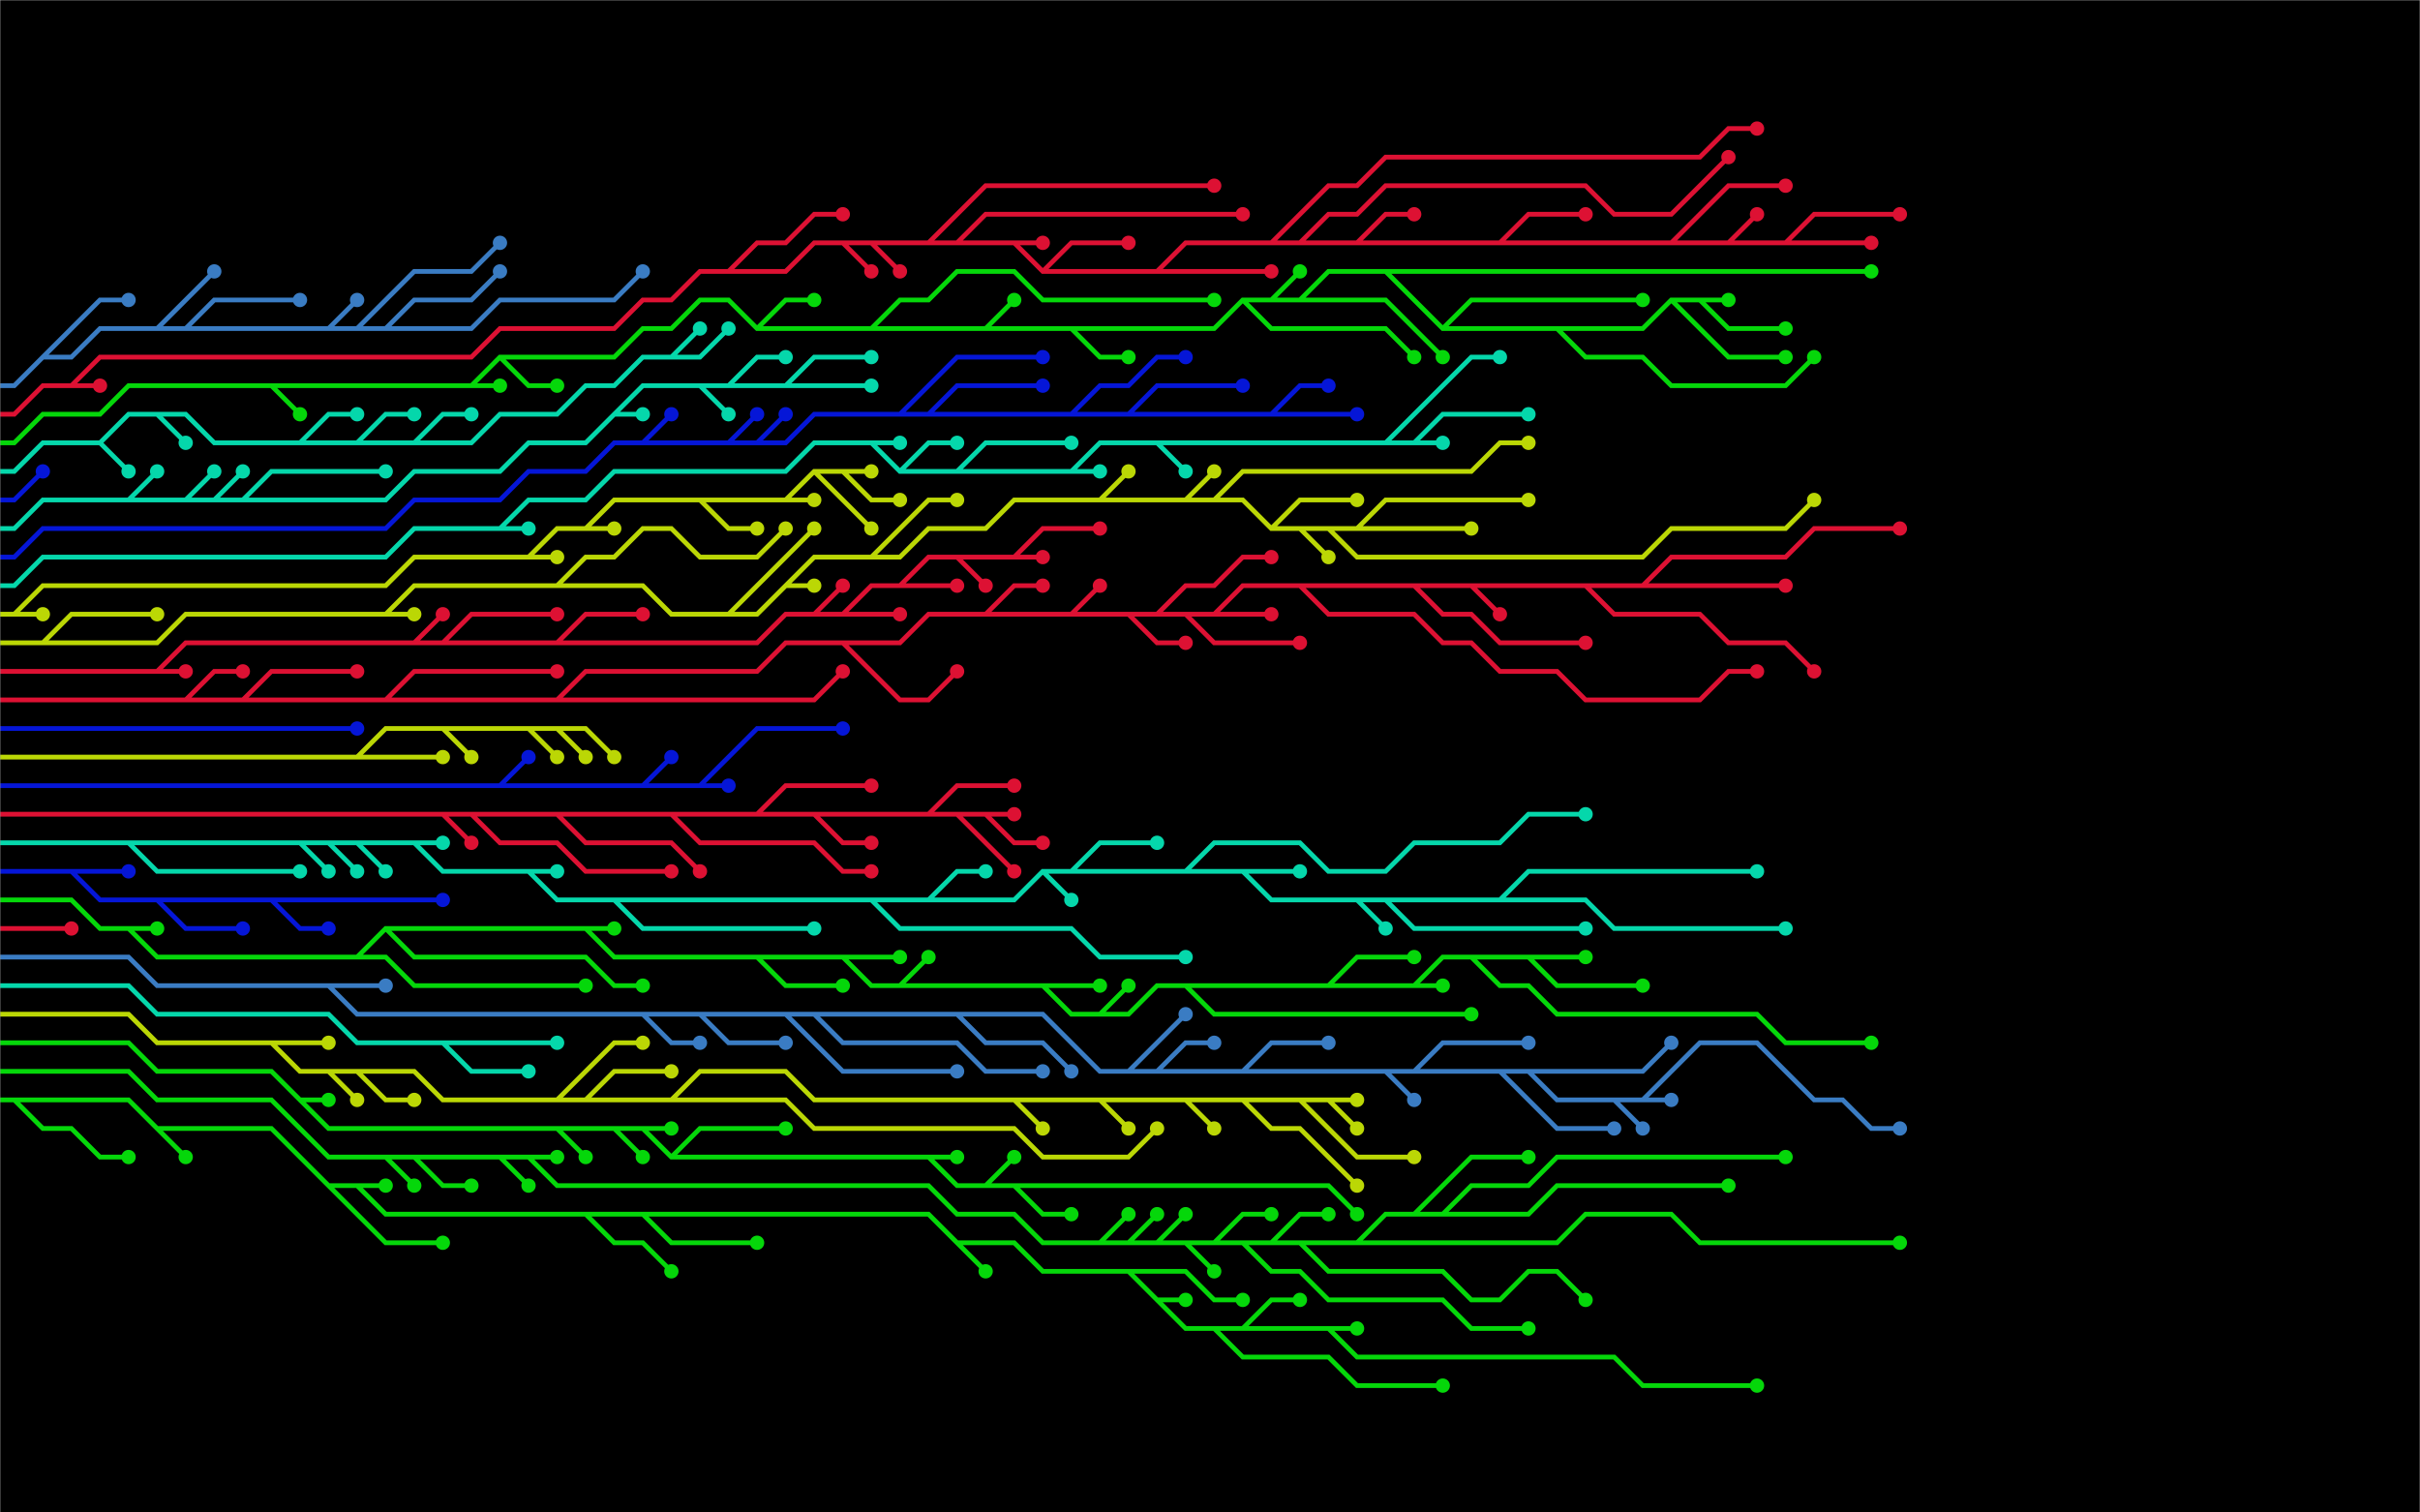 <svg xmlns="http://www.w3.org/2000/svg" version="1.1" xmlns:xlink="http://www.w3.org/1999/xlink" xmlns:svgjs="http://svgjs.com/svgjs" width="1440" height="900" preserveAspectRatio="none" viewBox="0 0 1440 900"><g mask="url(&quot;#SvgjsMask1257&quot;)" fill="none"><rect width="1440" height="900" x="0" y="0" fill="rgba(0, 0, 0, 1)"></rect><g mask="url(&quot;#SvgjsMask1258&quot;)"><path d="M331.5 433.5L348.5 433.5L365.5 450.5M263.5 433.5L280.5 450.5M314.5 433.5L331.5 450.5M212.5 450.5L229.5 450.5L246.5 450.5L263.5 450.5M-8.5 450.5L8.5 450.5L25.5 450.5L42.5 450.5L59.5 450.5L76.5 450.5L93.5 450.5L110.5 450.5L127.5 450.5L144.5 450.5L161.5 450.5L178.5 450.5L195.5 450.5L212.5 450.5L229.5 433.5L246.5 433.5L263.5 433.5L280.5 433.5L297.5 433.5L314.5 433.5L331.5 433.5L348.5 450.5" stroke="rgba(187, 215, 5, 1)" stroke-width="2.83"></path><path d="M344.25 450.5 a4.25 4.25 0 1 0 8.5 0 a4.25 4.25 0 1 0 -8.5 0zM361.25 450.5 a4.25 4.25 0 1 0 8.5 0 a4.25 4.25 0 1 0 -8.5 0zM276.25 450.5 a4.25 4.25 0 1 0 8.5 0 a4.25 4.25 0 1 0 -8.5 0zM327.25 450.5 a4.25 4.25 0 1 0 8.5 0 a4.25 4.25 0 1 0 -8.5 0zM259.25 450.5 a4.25 4.25 0 1 0 8.5 0 a4.25 4.25 0 1 0 -8.5 0z" fill="rgba(187, 215, 5, 1)"></path><path d="M-8.5 433.5L8.5 433.5L25.5 433.5L42.5 433.5L59.5 433.5L76.5 433.5L93.5 433.5L110.5 433.5L127.5 433.5L144.5 433.5L161.5 433.5L178.5 433.5L195.5 433.5L212.5 433.5" stroke="rgba(5, 22, 215, 1)" stroke-width="2.83"></path><path d="M208.25 433.5 a4.25 4.25 0 1 0 8.5 0 a4.25 4.25 0 1 0 -8.5 0z" fill="rgba(5, 22, 215, 1)"></path><path d="M416.5 467.5L433.5 450.5L450.5 433.5L467.5 433.5L484.5 433.5L501.5 433.5M382.5 467.5L399.5 450.5M297.5 467.5L314.5 450.5M-8.5 467.5L8.5 467.5L25.5 467.5L42.5 467.5L59.5 467.5L76.5 467.5L93.5 467.5L110.5 467.5L127.5 467.5L144.5 467.5L161.5 467.5L178.5 467.5L195.5 467.5L212.5 467.5L229.5 467.5L246.5 467.5L263.5 467.5L280.5 467.5L297.5 467.5L314.5 467.5L331.5 467.5L348.5 467.5L365.5 467.5L382.5 467.5L399.5 467.5L416.5 467.5L433.5 467.5" stroke="rgba(5, 22, 215, 1)" stroke-width="2.83"></path><path d="M429.25 467.5 a4.25 4.25 0 1 0 8.5 0 a4.25 4.25 0 1 0 -8.5 0zM497.25 433.5 a4.25 4.25 0 1 0 8.5 0 a4.25 4.25 0 1 0 -8.5 0zM395.25 450.5 a4.25 4.25 0 1 0 8.5 0 a4.25 4.25 0 1 0 -8.5 0zM310.25 450.5 a4.25 4.25 0 1 0 8.5 0 a4.25 4.25 0 1 0 -8.5 0z" fill="rgba(5, 22, 215, 1)"></path><path d="M144.5 416.5L161.5 399.5L178.5 399.5L195.5 399.5L212.5 399.5M875.5 348.5L892.5 365.5M501.5 382.5L518.5 399.5L535.5 416.5L552.5 416.5L569.5 399.5M586.5 365.5L603.5 348.5L620.5 348.5M722.5 365.5L739.5 365.5L756.5 365.5M705.5 365.5L722.5 382.5L739.5 382.5L756.5 382.5L773.5 382.5M229.5 416.5L246.5 399.5L263.5 399.5L280.5 399.5L297.5 399.5L314.5 399.5L331.5 399.5M943.5 348.5L960.5 365.5L977.5 365.5L994.5 365.5L1011.5 365.5L1028.5 382.5L1045.5 382.5L1062.5 382.5L1079.5 399.5M110.5 416.5L127.5 399.5L144.5 399.5M841.5 348.5L858.5 365.5L875.5 365.5L892.5 382.5L909.5 382.5L926.5 382.5L943.5 382.5M977.5 348.5L994.5 331.5L1011.5 331.5L1028.5 331.5L1045.5 331.5L1062.5 331.5L1079.5 314.5L1096.5 314.5L1113.5 314.5L1130.5 314.5M688.5 365.5L705.5 348.5L722.5 348.5L739.5 331.5L756.5 331.5M773.5 348.5L790.5 365.5L807.5 365.5L824.5 365.5L841.5 365.5L858.5 382.5L875.5 382.5L892.5 399.5L909.5 399.5L926.5 399.5L943.5 416.5L960.5 416.5L977.5 416.5L994.5 416.5L1011.5 416.5L1028.5 399.5L1045.5 399.5M331.5 416.5L348.5 416.5L365.5 416.5L382.5 416.5L399.5 416.5L416.5 416.5L433.5 416.5L450.5 416.5L467.5 416.5L484.5 416.5L501.5 399.5M637.5 365.5L654.5 348.5M671.5 365.5L688.5 382.5L705.5 382.5M-8.5 416.5L8.5 416.5L25.5 416.5L42.5 416.5L59.5 416.5L76.5 416.5L93.5 416.5L110.5 416.5L127.5 416.5L144.5 416.5L161.5 416.5L178.5 416.5L195.5 416.5L212.5 416.5L229.5 416.5L246.5 416.5L263.5 416.5L280.5 416.5L297.5 416.5L314.5 416.5L331.5 416.5L348.5 399.5L365.5 399.5L382.5 399.5L399.5 399.5L416.5 399.5L433.5 399.5L450.5 399.5L467.5 382.5L484.5 382.5L501.5 382.5L518.5 382.5L535.5 382.5L552.5 365.5L569.5 365.5L586.5 365.5L603.5 365.5L620.5 365.5L637.5 365.5L654.5 365.5L671.5 365.5L688.5 365.5L705.5 365.5L722.5 365.5L739.5 348.5L756.5 348.5L773.5 348.5L790.5 348.5L807.5 348.5L824.5 348.5L841.5 348.5L858.5 348.5L875.5 348.5L892.5 348.5L909.5 348.5L926.5 348.5L943.5 348.5L960.5 348.5L977.5 348.5L994.5 348.5L1011.5 348.5L1028.5 348.5L1045.5 348.5L1062.5 348.5" stroke="#dd1133" stroke-width="2.83"></path><path d="M1058.25 348.5 a4.25 4.25 0 1 0 8.5 0 a4.25 4.25 0 1 0 -8.5 0zM208.25 399.5 a4.25 4.25 0 1 0 8.5 0 a4.25 4.25 0 1 0 -8.5 0zM888.25 365.5 a4.25 4.25 0 1 0 8.5 0 a4.25 4.25 0 1 0 -8.5 0zM565.25 399.5 a4.25 4.25 0 1 0 8.5 0 a4.25 4.25 0 1 0 -8.5 0zM616.25 348.5 a4.25 4.25 0 1 0 8.5 0 a4.25 4.25 0 1 0 -8.5 0zM752.25 365.5 a4.25 4.25 0 1 0 8.5 0 a4.25 4.25 0 1 0 -8.5 0zM769.25 382.5 a4.25 4.25 0 1 0 8.5 0 a4.25 4.25 0 1 0 -8.5 0zM327.25 399.5 a4.25 4.25 0 1 0 8.5 0 a4.25 4.25 0 1 0 -8.5 0zM1075.25 399.5 a4.25 4.25 0 1 0 8.5 0 a4.25 4.25 0 1 0 -8.5 0zM140.25 399.5 a4.25 4.25 0 1 0 8.5 0 a4.25 4.25 0 1 0 -8.5 0zM939.25 382.5 a4.25 4.25 0 1 0 8.5 0 a4.25 4.25 0 1 0 -8.5 0zM1126.25 314.5 a4.25 4.25 0 1 0 8.5 0 a4.25 4.25 0 1 0 -8.5 0zM752.25 331.5 a4.25 4.25 0 1 0 8.5 0 a4.25 4.25 0 1 0 -8.5 0zM1041.25 399.5 a4.25 4.25 0 1 0 8.5 0 a4.25 4.25 0 1 0 -8.5 0zM497.25 399.5 a4.25 4.25 0 1 0 8.5 0 a4.25 4.25 0 1 0 -8.5 0zM650.25 348.5 a4.25 4.25 0 1 0 8.5 0 a4.25 4.25 0 1 0 -8.5 0zM701.25 382.5 a4.25 4.25 0 1 0 8.5 0 a4.25 4.25 0 1 0 -8.5 0z" fill="#dd1133"></path><path d="M484.5 484.5L501.5 501.5L518.5 501.5M399.5 484.5L416.5 501.5L433.5 501.5L450.5 501.5L467.5 501.5L484.5 501.5L501.5 518.5L518.5 518.5M331.5 484.5L348.5 501.5L365.5 501.5L382.5 501.5L399.5 501.5L416.5 518.5M450.5 484.5L467.5 467.5L484.5 467.5L501.5 467.5L518.5 467.5M280.5 484.5L297.5 501.5L314.5 501.5L331.5 501.5L348.5 518.5L365.5 518.5L382.5 518.5L399.5 518.5M552.5 484.5L569.5 467.5L586.5 467.5L603.5 467.5M586.5 484.5L603.5 501.5L620.5 501.5M263.5 484.5L280.5 501.5M569.5 484.5L586.5 501.5L603.5 518.5M-8.5 484.5L8.5 484.5L25.5 484.5L42.5 484.5L59.5 484.5L76.5 484.5L93.5 484.5L110.5 484.5L127.5 484.5L144.5 484.5L161.5 484.5L178.5 484.5L195.5 484.5L212.5 484.5L229.5 484.5L246.5 484.5L263.5 484.5L280.5 484.5L297.5 484.5L314.5 484.5L331.5 484.5L348.5 484.5L365.5 484.5L382.5 484.5L399.5 484.5L416.5 484.5L433.5 484.5L450.5 484.5L467.5 484.5L484.5 484.5L501.5 484.5L518.5 484.5L535.5 484.5L552.5 484.5L569.5 484.5L586.5 484.5L603.5 484.5" stroke="#dd1133" stroke-width="2.83"></path><path d="M599.25 484.5 a4.25 4.25 0 1 0 8.5 0 a4.25 4.25 0 1 0 -8.5 0zM514.25 501.5 a4.25 4.25 0 1 0 8.5 0 a4.25 4.25 0 1 0 -8.5 0zM514.25 518.5 a4.25 4.25 0 1 0 8.5 0 a4.25 4.25 0 1 0 -8.5 0zM412.25 518.5 a4.25 4.25 0 1 0 8.5 0 a4.25 4.25 0 1 0 -8.5 0zM514.25 467.5 a4.25 4.25 0 1 0 8.5 0 a4.25 4.25 0 1 0 -8.5 0zM395.25 518.5 a4.25 4.25 0 1 0 8.5 0 a4.25 4.25 0 1 0 -8.5 0zM599.25 467.5 a4.25 4.25 0 1 0 8.5 0 a4.25 4.25 0 1 0 -8.5 0zM616.25 501.5 a4.25 4.25 0 1 0 8.5 0 a4.25 4.25 0 1 0 -8.5 0zM276.25 501.5 a4.25 4.25 0 1 0 8.5 0 a4.25 4.25 0 1 0 -8.5 0zM599.25 518.5 a4.25 4.25 0 1 0 8.5 0 a4.25 4.25 0 1 0 -8.5 0z" fill="#dd1133"></path><path d="M331.5 382.5L348.5 365.5L365.5 365.5L382.5 365.5M263.5 382.5L280.5 365.5L297.5 365.5L314.5 365.5L331.5 365.5M569.5 331.5L586.5 348.5M484.5 365.5L501.5 348.5M93.5 399.5L110.5 399.5M501.5 365.5L518.5 365.5L535.5 365.5M246.5 382.5L263.5 365.5M535.5 348.5L552.5 348.5L569.5 348.5M603.5 331.5L620.5 314.5L637.5 314.5L654.5 314.5M-8.5 399.5L8.5 399.5L25.5 399.5L42.5 399.5L59.5 399.5L76.5 399.5L93.5 399.5L110.5 382.5L127.5 382.5L144.5 382.5L161.5 382.5L178.5 382.5L195.5 382.5L212.5 382.5L229.5 382.5L246.5 382.5L263.5 382.5L280.5 382.5L297.5 382.5L314.5 382.5L331.5 382.5L348.5 382.5L365.5 382.5L382.5 382.5L399.5 382.5L416.5 382.5L433.5 382.5L450.5 382.5L467.5 365.5L484.5 365.5L501.5 365.5L518.5 348.5L535.5 348.5L552.5 331.5L569.5 331.5L586.5 331.5L603.5 331.5L620.5 331.5" stroke="#dd1133" stroke-width="2.83"></path><path d="M616.25 331.5 a4.25 4.25 0 1 0 8.5 0 a4.25 4.25 0 1 0 -8.5 0zM378.25 365.5 a4.25 4.25 0 1 0 8.5 0 a4.25 4.25 0 1 0 -8.5 0zM327.25 365.5 a4.25 4.25 0 1 0 8.5 0 a4.25 4.25 0 1 0 -8.5 0zM582.25 348.5 a4.25 4.25 0 1 0 8.5 0 a4.25 4.25 0 1 0 -8.5 0zM497.25 348.5 a4.25 4.25 0 1 0 8.5 0 a4.25 4.25 0 1 0 -8.5 0zM106.25 399.5 a4.25 4.25 0 1 0 8.5 0 a4.25 4.25 0 1 0 -8.5 0zM531.25 365.5 a4.25 4.25 0 1 0 8.5 0 a4.25 4.25 0 1 0 -8.5 0zM259.25 365.5 a4.25 4.25 0 1 0 8.5 0 a4.25 4.25 0 1 0 -8.5 0zM565.25 348.5 a4.25 4.25 0 1 0 8.5 0 a4.25 4.25 0 1 0 -8.5 0zM650.25 314.5 a4.25 4.25 0 1 0 8.5 0 a4.25 4.25 0 1 0 -8.5 0z" fill="#dd1133"></path><path d="M365.5 535.5L382.5 552.5L399.5 552.5L416.5 552.5L433.5 552.5L450.5 552.5L467.5 552.5L484.5 552.5M705.5 518.5L722.5 501.5L739.5 501.5L756.5 501.5L773.5 501.5L790.5 518.5L807.5 518.5L824.5 518.5L841.5 501.5L858.5 501.5L875.5 501.5L892.5 501.5L909.5 484.5L926.5 484.5L943.5 484.5M518.5 535.5L535.5 552.5L552.5 552.5L569.5 552.5L586.5 552.5L603.5 552.5L620.5 552.5L637.5 552.5L654.5 569.5L671.5 569.5L688.5 569.5L705.5 569.5M892.5 535.5L909.5 518.5L926.5 518.5L943.5 518.5L960.5 518.5L977.5 518.5L994.5 518.5L1011.5 518.5L1028.5 518.5L1045.5 518.5M824.5 535.5L841.5 552.5L858.5 552.5L875.5 552.5L892.5 552.5L909.5 552.5L926.5 552.5L943.5 552.5M807.5 535.5L824.5 552.5M246.5 501.5L263.5 501.5M212.5 501.5L229.5 518.5M195.5 501.5L212.5 518.5M552.5 535.5L569.5 518.5L586.5 518.5M637.5 518.5L654.5 501.5L671.5 501.5L688.5 501.5M739.5 518.5L756.5 518.5L773.5 518.5M314.5 518.5L331.5 518.5M620.5 518.5L637.5 535.5M178.5 501.5L195.5 518.5M76.5 501.5L93.5 518.5L110.5 518.5L127.5 518.5L144.5 518.5L161.5 518.5L178.5 518.5M-8.5 501.5L8.5 501.5L25.5 501.5L42.5 501.5L59.5 501.5L76.5 501.5L93.5 501.5L110.5 501.5L127.5 501.5L144.5 501.5L161.5 501.5L178.5 501.5L195.5 501.5L212.5 501.5L229.5 501.5L246.5 501.5L263.5 518.5L280.5 518.5L297.5 518.5L314.5 518.5L331.5 535.5L348.5 535.5L365.5 535.5L382.5 535.5L399.5 535.5L416.5 535.5L433.5 535.5L450.5 535.5L467.5 535.5L484.5 535.5L501.5 535.5L518.5 535.5L535.5 535.5L552.5 535.5L569.5 535.5L586.5 535.5L603.5 535.5L620.5 518.5L637.5 518.5L654.5 518.5L671.5 518.5L688.5 518.5L705.5 518.5L722.5 518.5L739.5 518.5L756.5 535.5L773.5 535.5L790.5 535.5L807.5 535.5L824.5 535.5L841.5 535.5L858.5 535.5L875.5 535.5L892.5 535.5L909.5 535.5L926.5 535.5L943.5 535.5L960.5 552.5L977.5 552.5L994.5 552.5L1011.5 552.5L1028.5 552.5L1045.5 552.5L1062.5 552.5" stroke="rgba(5, 215, 171, 1)" stroke-width="2.83"></path><path d="M1058.25 552.5 a4.25 4.25 0 1 0 8.5 0 a4.25 4.25 0 1 0 -8.5 0zM480.25 552.5 a4.25 4.25 0 1 0 8.5 0 a4.25 4.25 0 1 0 -8.5 0zM939.25 484.5 a4.25 4.25 0 1 0 8.5 0 a4.25 4.25 0 1 0 -8.5 0zM701.25 569.5 a4.25 4.25 0 1 0 8.5 0 a4.25 4.25 0 1 0 -8.5 0zM1041.25 518.5 a4.25 4.25 0 1 0 8.5 0 a4.25 4.25 0 1 0 -8.5 0zM939.25 552.5 a4.25 4.25 0 1 0 8.5 0 a4.25 4.25 0 1 0 -8.5 0zM820.25 552.5 a4.25 4.25 0 1 0 8.5 0 a4.25 4.25 0 1 0 -8.5 0zM259.25 501.5 a4.25 4.25 0 1 0 8.5 0 a4.25 4.25 0 1 0 -8.5 0zM225.25 518.5 a4.25 4.25 0 1 0 8.5 0 a4.25 4.25 0 1 0 -8.5 0zM208.25 518.5 a4.25 4.25 0 1 0 8.5 0 a4.25 4.25 0 1 0 -8.5 0zM582.25 518.5 a4.25 4.25 0 1 0 8.5 0 a4.25 4.25 0 1 0 -8.5 0zM684.25 501.5 a4.25 4.25 0 1 0 8.5 0 a4.25 4.25 0 1 0 -8.5 0zM769.25 518.5 a4.25 4.25 0 1 0 8.5 0 a4.25 4.25 0 1 0 -8.5 0zM327.25 518.5 a4.25 4.25 0 1 0 8.5 0 a4.25 4.25 0 1 0 -8.5 0zM633.25 535.5 a4.25 4.25 0 1 0 8.5 0 a4.25 4.25 0 1 0 -8.5 0zM191.25 518.5 a4.25 4.25 0 1 0 8.5 0 a4.25 4.25 0 1 0 -8.5 0zM174.25 518.5 a4.25 4.25 0 1 0 8.5 0 a4.25 4.25 0 1 0 -8.5 0z" fill="rgba(5, 215, 171, 1)"></path><path d="M790.5 314.5L807.5 331.5L824.5 331.5L841.5 331.5L858.5 331.5L875.5 331.5L892.5 331.5L909.5 331.5L926.5 331.5L943.5 331.5L960.5 331.5L977.5 331.5L994.5 314.5L1011.5 314.5L1028.5 314.5L1045.5 314.5L1062.5 314.5L1079.5 297.5M25.5 382.5L42.5 365.5L59.5 365.5L76.5 365.5L93.5 365.5M518.5 331.5L535.5 314.5L552.5 297.5L569.5 297.5M467.5 348.5L484.5 348.5M807.5 314.5L824.5 297.5L841.5 297.5L858.5 297.5L875.5 297.5L892.5 297.5L909.5 297.5M229.5 365.5L246.5 365.5M756.5 314.5L773.5 297.5L790.5 297.5L807.5 297.5M433.5 365.5L450.5 348.5L467.5 331.5L484.5 314.5M722.5 297.5L739.5 280.5L756.5 280.5L773.5 280.5L790.5 280.5L807.5 280.5L824.5 280.5L841.5 280.5L858.5 280.5L875.5 280.5L892.5 263.5L909.5 263.5M654.5 297.5L671.5 280.5M773.5 314.5L790.5 331.5M331.5 348.5L348.5 331.5L365.5 331.5L382.5 314.5L399.5 314.5L416.5 331.5L433.5 331.5L450.5 331.5L467.5 314.5M705.5 297.5L722.5 280.5M-8.5 382.5L8.5 382.5L25.5 382.5L42.5 382.5L59.5 382.5L76.5 382.5L93.5 382.5L110.5 365.5L127.5 365.5L144.5 365.5L161.5 365.5L178.5 365.5L195.5 365.5L212.5 365.5L229.5 365.5L246.5 348.5L263.5 348.5L280.5 348.5L297.5 348.5L314.5 348.5L331.5 348.5L348.5 348.5L365.5 348.5L382.5 348.5L399.5 365.5L416.5 365.5L433.5 365.5L450.5 365.5L467.5 348.5L484.5 331.5L501.5 331.5L518.5 331.5L535.5 331.5L552.5 314.5L569.5 314.5L586.5 314.5L603.5 297.5L620.5 297.5L637.5 297.5L654.5 297.5L671.5 297.5L688.5 297.5L705.5 297.5L722.5 297.5L739.5 297.5L756.5 314.5L773.5 314.5L790.5 314.5L807.5 314.5L824.5 314.5L841.5 314.5L858.5 314.5L875.5 314.5" stroke="rgba(187, 215, 5, 1)" stroke-width="2.83"></path><path d="M871.25 314.5 a4.25 4.25 0 1 0 8.5 0 a4.25 4.25 0 1 0 -8.5 0zM1075.25 297.5 a4.25 4.25 0 1 0 8.5 0 a4.25 4.25 0 1 0 -8.5 0zM89.25 365.5 a4.25 4.25 0 1 0 8.5 0 a4.25 4.25 0 1 0 -8.5 0zM565.25 297.5 a4.25 4.25 0 1 0 8.5 0 a4.25 4.25 0 1 0 -8.5 0zM480.25 348.5 a4.25 4.25 0 1 0 8.5 0 a4.25 4.25 0 1 0 -8.5 0zM905.25 297.5 a4.25 4.25 0 1 0 8.5 0 a4.25 4.25 0 1 0 -8.5 0zM242.25 365.5 a4.25 4.25 0 1 0 8.5 0 a4.25 4.25 0 1 0 -8.5 0zM803.25 297.5 a4.25 4.25 0 1 0 8.5 0 a4.25 4.25 0 1 0 -8.5 0zM480.25 314.5 a4.25 4.25 0 1 0 8.5 0 a4.25 4.25 0 1 0 -8.5 0zM905.25 263.5 a4.25 4.25 0 1 0 8.5 0 a4.25 4.25 0 1 0 -8.5 0zM667.25 280.5 a4.25 4.25 0 1 0 8.5 0 a4.25 4.25 0 1 0 -8.5 0zM786.25 331.5 a4.25 4.25 0 1 0 8.5 0 a4.25 4.25 0 1 0 -8.5 0zM463.25 314.5 a4.25 4.25 0 1 0 8.5 0 a4.25 4.25 0 1 0 -8.5 0zM718.25 280.5 a4.25 4.25 0 1 0 8.5 0 a4.25 4.25 0 1 0 -8.5 0z" fill="rgba(187, 215, 5, 1)"></path><path d="M42.5 518.5L59.5 518.5L76.5 518.5M161.5 535.5L178.5 552.5L195.5 552.5M93.5 535.5L110.5 552.5L127.5 552.5L144.5 552.5M-8.5 518.5L8.5 518.5L25.5 518.5L42.5 518.5L59.5 535.5L76.5 535.5L93.5 535.5L110.5 535.5L127.5 535.5L144.5 535.5L161.5 535.5L178.5 535.5L195.5 535.5L212.5 535.5L229.5 535.5L246.5 535.5L263.5 535.5" stroke="rgba(5, 22, 215, 1)" stroke-width="2.83"></path><path d="M259.25 535.5 a4.25 4.25 0 1 0 8.5 0 a4.25 4.25 0 1 0 -8.5 0zM72.25 518.5 a4.25 4.25 0 1 0 8.5 0 a4.25 4.25 0 1 0 -8.5 0zM191.25 552.5 a4.25 4.25 0 1 0 8.5 0 a4.25 4.25 0 1 0 -8.5 0zM140.25 552.5 a4.25 4.25 0 1 0 8.5 0 a4.25 4.25 0 1 0 -8.5 0z" fill="rgba(5, 22, 215, 1)"></path><path d="M348.5 314.5L365.5 314.5M8.5 365.5L25.5 365.5M416.5 297.5L433.5 314.5L450.5 314.5M501.5 280.5L518.5 297.5L535.5 297.5M484.5 280.5L501.5 297.5L518.5 314.5M314.5 331.5L331.5 331.5M467.5 297.5L484.5 297.5M-8.5 365.5L8.5 365.5L25.5 348.5L42.5 348.5L59.5 348.5L76.5 348.5L93.5 348.5L110.5 348.5L127.5 348.5L144.5 348.5L161.5 348.5L178.5 348.5L195.5 348.5L212.5 348.5L229.5 348.5L246.5 331.5L263.5 331.5L280.5 331.5L297.5 331.5L314.5 331.5L331.5 314.5L348.5 314.5L365.5 297.5L382.5 297.5L399.5 297.5L416.5 297.5L433.5 297.5L450.5 297.5L467.5 297.5L484.5 280.5L501.5 280.5L518.5 280.5" stroke="rgba(187, 215, 5, 1)" stroke-width="2.83"></path><path d="M514.25 280.5 a4.25 4.25 0 1 0 8.5 0 a4.25 4.25 0 1 0 -8.5 0zM361.25 314.5 a4.25 4.25 0 1 0 8.5 0 a4.25 4.25 0 1 0 -8.5 0zM21.25 365.5 a4.25 4.25 0 1 0 8.5 0 a4.25 4.25 0 1 0 -8.5 0zM446.25 314.5 a4.25 4.25 0 1 0 8.5 0 a4.25 4.25 0 1 0 -8.5 0zM531.25 297.5 a4.25 4.25 0 1 0 8.5 0 a4.25 4.25 0 1 0 -8.5 0zM514.25 314.5 a4.25 4.25 0 1 0 8.5 0 a4.25 4.25 0 1 0 -8.5 0zM327.25 331.5 a4.25 4.25 0 1 0 8.5 0 a4.25 4.25 0 1 0 -8.5 0zM480.25 297.5 a4.25 4.25 0 1 0 8.5 0 a4.25 4.25 0 1 0 -8.5 0z" fill="rgba(187, 215, 5, 1)"></path><path d="M535.5 586.5L552.5 569.5M348.5 552.5L365.5 552.5M654.5 603.5L671.5 586.5M229.5 552.5L246.5 569.5L263.5 569.5L280.5 569.5L297.5 569.5L314.5 569.5L331.5 569.5L348.5 569.5L365.5 586.5L382.5 586.5M909.5 569.5L926.5 586.5L943.5 586.5L960.5 586.5L977.5 586.5M450.5 569.5L467.5 586.5L484.5 586.5L501.5 586.5M841.5 586.5L858.5 586.5M875.5 569.5L892.5 586.5L909.5 586.5L926.5 603.5L943.5 603.5L960.5 603.5L977.5 603.5L994.5 603.5L1011.5 603.5L1028.5 603.5L1045.5 603.5L1062.5 620.5L1079.5 620.5L1096.5 620.5L1113.5 620.5M76.5 552.5L93.5 552.5M501.5 569.5L518.5 569.5L535.5 569.5M705.5 586.5L722.5 603.5L739.5 603.5L756.5 603.5L773.5 603.5L790.5 603.5L807.5 603.5L824.5 603.5L841.5 603.5L858.5 603.5L875.5 603.5M620.5 586.5L637.5 586.5L654.5 586.5M790.5 586.5L807.5 569.5L824.5 569.5L841.5 569.5M212.5 569.5L229.5 569.5L246.5 586.5L263.5 586.5L280.5 586.5L297.5 586.5L314.5 586.5L331.5 586.5L348.5 586.5M-8.5 535.5L8.5 535.5L25.5 535.5L42.5 535.5L59.5 552.5L76.5 552.5L93.5 569.5L110.5 569.5L127.5 569.5L144.5 569.5L161.5 569.5L178.5 569.5L195.5 569.5L212.5 569.5L229.5 552.5L246.5 552.5L263.5 552.5L280.5 552.5L297.5 552.5L314.5 552.5L331.5 552.5L348.5 552.5L365.5 569.5L382.5 569.5L399.5 569.5L416.5 569.5L433.5 569.5L450.5 569.5L467.5 569.5L484.5 569.5L501.5 569.5L518.5 586.5L535.5 586.5L552.5 586.5L569.5 586.5L586.5 586.5L603.5 586.5L620.5 586.5L637.5 603.5L654.5 603.5L671.5 603.5L688.5 586.5L705.5 586.5L722.5 586.5L739.5 586.5L756.5 586.5L773.5 586.5L790.5 586.5L807.5 586.5L824.5 586.5L841.5 586.5L858.5 569.5L875.5 569.5L892.5 569.5L909.5 569.5L926.5 569.5L943.5 569.5" stroke="rgba(5, 215, 10, 1)" stroke-width="2.83"></path><path d="M939.25 569.5 a4.25 4.25 0 1 0 8.5 0 a4.25 4.25 0 1 0 -8.5 0zM548.25 569.5 a4.25 4.25 0 1 0 8.5 0 a4.25 4.25 0 1 0 -8.5 0zM361.25 552.5 a4.25 4.25 0 1 0 8.5 0 a4.25 4.25 0 1 0 -8.5 0zM667.25 586.5 a4.25 4.25 0 1 0 8.5 0 a4.25 4.25 0 1 0 -8.5 0zM378.25 586.5 a4.25 4.25 0 1 0 8.5 0 a4.25 4.25 0 1 0 -8.5 0zM973.25 586.5 a4.25 4.25 0 1 0 8.5 0 a4.25 4.25 0 1 0 -8.5 0zM497.25 586.5 a4.25 4.25 0 1 0 8.5 0 a4.25 4.25 0 1 0 -8.5 0zM854.25 586.5 a4.25 4.25 0 1 0 8.5 0 a4.25 4.25 0 1 0 -8.5 0zM1109.25 620.5 a4.25 4.25 0 1 0 8.5 0 a4.25 4.25 0 1 0 -8.5 0zM89.25 552.5 a4.25 4.25 0 1 0 8.5 0 a4.25 4.25 0 1 0 -8.5 0zM531.25 569.5 a4.25 4.25 0 1 0 8.5 0 a4.25 4.25 0 1 0 -8.5 0zM871.25 603.5 a4.25 4.25 0 1 0 8.5 0 a4.25 4.25 0 1 0 -8.5 0zM650.25 586.5 a4.25 4.25 0 1 0 8.5 0 a4.25 4.25 0 1 0 -8.5 0zM837.25 569.5 a4.25 4.25 0 1 0 8.5 0 a4.25 4.25 0 1 0 -8.5 0zM344.25 586.5 a4.25 4.25 0 1 0 8.5 0 a4.25 4.25 0 1 0 -8.5 0z" fill="rgba(5, 215, 10, 1)"></path><path d="M688.5 263.5L705.5 280.5M569.5 280.5L586.5 263.5L603.5 263.5L620.5 263.5L637.5 263.5M841.5 263.5L858.5 246.5L875.5 246.5L892.5 246.5L909.5 246.5M637.5 280.5L654.5 280.5M824.5 263.5L841.5 246.5L858.5 229.5L875.5 212.5L892.5 212.5M535.5 280.5L552.5 263.5L569.5 263.5M297.5 314.5L314.5 314.5M518.5 263.5L535.5 263.5M-8.5 348.5L8.5 348.5L25.5 331.5L42.5 331.5L59.5 331.5L76.5 331.5L93.5 331.5L110.5 331.5L127.5 331.5L144.5 331.5L161.5 331.5L178.5 331.5L195.5 331.5L212.5 331.5L229.5 331.5L246.5 314.5L263.5 314.5L280.5 314.5L297.5 314.5L314.5 297.5L331.5 297.5L348.5 297.5L365.5 280.5L382.5 280.5L399.5 280.5L416.5 280.5L433.5 280.5L450.5 280.5L467.5 280.5L484.5 263.5L501.5 263.5L518.5 263.5L535.5 280.5L552.5 280.5L569.5 280.5L586.5 280.5L603.5 280.5L620.5 280.5L637.5 280.5L654.5 263.5L671.5 263.5L688.5 263.5L705.5 263.5L722.5 263.5L739.5 263.5L756.5 263.5L773.5 263.5L790.5 263.5L807.5 263.5L824.5 263.5L841.5 263.5L858.5 263.5" stroke="rgba(5, 215, 171, 1)" stroke-width="2.83"></path><path d="M854.25 263.5 a4.25 4.25 0 1 0 8.5 0 a4.25 4.25 0 1 0 -8.5 0zM701.25 280.5 a4.25 4.25 0 1 0 8.5 0 a4.25 4.25 0 1 0 -8.5 0zM633.25 263.5 a4.25 4.25 0 1 0 8.5 0 a4.25 4.25 0 1 0 -8.5 0zM905.25 246.5 a4.25 4.25 0 1 0 8.5 0 a4.25 4.25 0 1 0 -8.5 0zM650.25 280.5 a4.25 4.25 0 1 0 8.5 0 a4.25 4.25 0 1 0 -8.5 0zM888.25 212.5 a4.25 4.25 0 1 0 8.5 0 a4.25 4.25 0 1 0 -8.5 0zM565.25 263.5 a4.25 4.25 0 1 0 8.5 0 a4.25 4.25 0 1 0 -8.5 0zM310.25 314.5 a4.25 4.25 0 1 0 8.5 0 a4.25 4.25 0 1 0 -8.5 0zM531.25 263.5 a4.25 4.25 0 1 0 8.5 0 a4.25 4.25 0 1 0 -8.5 0z" fill="rgba(5, 215, 171, 1)"></path><path d="M-8.5 552.5L8.5 552.5L25.5 552.5L42.5 552.5" stroke="#dd1133" stroke-width="2.83"></path><path d="M38.25 552.5 a4.25 4.25 0 1 0 8.5 0 a4.25 4.25 0 1 0 -8.5 0z" fill="#dd1133"></path><path d="M382.5 263.5L399.5 246.5M450.5 263.5L467.5 246.5M552.5 246.5L569.5 229.5L586.5 229.5L603.5 229.5L620.5 229.5M756.5 246.5L773.5 229.5L790.5 229.5M671.5 246.5L688.5 229.5L705.5 229.5L722.5 229.5L739.5 229.5M535.5 246.5L552.5 229.5L569.5 212.5L586.5 212.5L603.5 212.5L620.5 212.5M637.5 246.5L654.5 229.5L671.5 229.5L688.5 212.5L705.5 212.5M433.5 263.5L450.5 246.5M-8.5 331.5L8.5 331.5L25.5 314.5L42.5 314.5L59.5 314.5L76.5 314.5L93.5 314.5L110.5 314.5L127.5 314.5L144.5 314.5L161.5 314.5L178.5 314.5L195.5 314.5L212.5 314.5L229.5 314.5L246.5 297.5L263.5 297.5L280.5 297.5L297.5 297.5L314.5 280.5L331.5 280.5L348.5 280.5L365.5 263.5L382.5 263.5L399.5 263.5L416.5 263.5L433.5 263.5L450.5 263.5L467.5 263.5L484.5 246.5L501.5 246.5L518.5 246.5L535.5 246.5L552.5 246.5L569.5 246.5L586.5 246.5L603.5 246.5L620.5 246.5L637.5 246.5L654.5 246.5L671.5 246.5L688.5 246.5L705.5 246.5L722.5 246.5L739.5 246.5L756.5 246.5L773.5 246.5L790.5 246.5L807.5 246.5" stroke="rgba(5, 22, 215, 1)" stroke-width="2.83"></path><path d="M803.25 246.5 a4.25 4.25 0 1 0 8.5 0 a4.25 4.25 0 1 0 -8.5 0zM395.25 246.5 a4.25 4.25 0 1 0 8.5 0 a4.25 4.25 0 1 0 -8.5 0zM463.25 246.5 a4.25 4.25 0 1 0 8.5 0 a4.25 4.25 0 1 0 -8.5 0zM616.25 229.5 a4.25 4.25 0 1 0 8.5 0 a4.25 4.25 0 1 0 -8.5 0zM786.25 229.5 a4.25 4.25 0 1 0 8.5 0 a4.25 4.25 0 1 0 -8.5 0zM735.25 229.5 a4.25 4.25 0 1 0 8.5 0 a4.25 4.25 0 1 0 -8.5 0zM616.25 212.5 a4.25 4.25 0 1 0 8.5 0 a4.25 4.25 0 1 0 -8.5 0zM701.25 212.5 a4.25 4.25 0 1 0 8.5 0 a4.25 4.25 0 1 0 -8.5 0zM446.25 246.5 a4.25 4.25 0 1 0 8.5 0 a4.25 4.25 0 1 0 -8.5 0z" fill="rgba(5, 22, 215, 1)"></path><path d="M569.5 603.5L586.5 620.5L603.5 620.5L620.5 620.5L637.5 637.5M484.5 603.5L501.5 620.5L518.5 620.5L535.5 620.5L552.5 620.5L569.5 620.5L586.5 637.5L603.5 637.5L620.5 637.5M841.5 637.5L858.5 620.5L875.5 620.5L892.5 620.5L909.5 620.5M688.5 637.5L705.5 620.5L722.5 620.5M977.5 654.5L994.5 637.5L1011.5 620.5L1028.5 620.5L1045.5 620.5L1062.5 637.5L1079.5 654.5L1096.5 654.5L1113.5 671.5L1130.5 671.5M467.5 603.5L484.5 620.5L501.5 637.5L518.5 637.5L535.5 637.5L552.5 637.5L569.5 637.5M416.5 603.5L433.5 620.5L450.5 620.5L467.5 620.5M195.5 586.5L212.5 586.5L229.5 586.5M739.5 637.5L756.5 620.5L773.5 620.5L790.5 620.5M960.5 654.5L977.5 671.5M671.5 637.5L688.5 620.5L705.5 603.5M909.5 637.5L926.5 637.5L943.5 637.5L960.5 637.5L977.5 637.5L994.5 620.5M824.5 637.5L841.5 654.5M892.5 637.5L909.5 654.5L926.5 671.5L943.5 671.5L960.5 671.5M382.5 603.5L399.5 620.5L416.5 620.5M-8.5 569.5L8.5 569.5L25.5 569.5L42.5 569.5L59.5 569.5L76.5 569.5L93.5 586.5L110.5 586.5L127.5 586.5L144.5 586.5L161.5 586.5L178.5 586.5L195.5 586.5L212.5 603.5L229.5 603.5L246.5 603.5L263.5 603.5L280.5 603.5L297.5 603.5L314.5 603.5L331.5 603.5L348.5 603.5L365.5 603.5L382.5 603.5L399.5 603.5L416.5 603.5L433.5 603.5L450.5 603.5L467.5 603.5L484.5 603.5L501.5 603.5L518.5 603.5L535.5 603.5L552.5 603.5L569.5 603.5L586.5 603.5L603.5 603.5L620.5 603.5L637.5 620.5L654.5 637.5L671.5 637.5L688.5 637.5L705.5 637.5L722.5 637.5L739.5 637.5L756.5 637.5L773.5 637.5L790.5 637.5L807.5 637.5L824.5 637.5L841.5 637.5L858.5 637.5L875.5 637.5L892.5 637.5L909.5 637.5L926.5 654.5L943.5 654.5L960.5 654.5L977.5 654.5L994.5 654.5" stroke="#3a7cc3" stroke-width="2.83"></path><path d="M990.25 654.5 a4.25 4.25 0 1 0 8.5 0 a4.25 4.25 0 1 0 -8.5 0zM633.25 637.5 a4.25 4.25 0 1 0 8.5 0 a4.25 4.25 0 1 0 -8.5 0zM616.25 637.5 a4.25 4.25 0 1 0 8.5 0 a4.25 4.25 0 1 0 -8.5 0zM905.25 620.5 a4.25 4.25 0 1 0 8.5 0 a4.25 4.25 0 1 0 -8.5 0zM718.25 620.5 a4.25 4.25 0 1 0 8.5 0 a4.25 4.25 0 1 0 -8.5 0zM1126.25 671.5 a4.25 4.25 0 1 0 8.5 0 a4.25 4.25 0 1 0 -8.5 0zM565.25 637.5 a4.25 4.25 0 1 0 8.5 0 a4.25 4.25 0 1 0 -8.5 0zM463.25 620.5 a4.25 4.25 0 1 0 8.5 0 a4.25 4.25 0 1 0 -8.5 0zM225.25 586.5 a4.25 4.25 0 1 0 8.5 0 a4.25 4.25 0 1 0 -8.5 0zM786.25 620.5 a4.25 4.25 0 1 0 8.5 0 a4.25 4.25 0 1 0 -8.5 0zM973.25 671.5 a4.25 4.25 0 1 0 8.5 0 a4.25 4.25 0 1 0 -8.5 0zM701.25 603.5 a4.25 4.25 0 1 0 8.5 0 a4.25 4.25 0 1 0 -8.5 0zM990.25 620.5 a4.25 4.25 0 1 0 8.5 0 a4.25 4.25 0 1 0 -8.5 0zM837.25 654.5 a4.25 4.25 0 1 0 8.5 0 a4.25 4.25 0 1 0 -8.5 0zM956.25 671.5 a4.25 4.25 0 1 0 8.5 0 a4.25 4.25 0 1 0 -8.5 0zM412.25 620.5 a4.25 4.25 0 1 0 8.5 0 a4.25 4.25 0 1 0 -8.5 0z" fill="#3a7cc3"></path><path d="M365.5 246.5L382.5 246.5M467.5 229.5L484.5 212.5L501.5 212.5L518.5 212.5M144.5 297.5L161.5 280.5L178.5 280.5L195.5 280.5L212.5 280.5L229.5 280.5M416.5 229.5L433.5 246.5M127.5 297.5L144.5 280.5M433.5 229.5L450.5 212.5L467.5 212.5M76.5 297.5L93.5 280.5M110.5 297.5L127.5 280.5M-8.5 314.5L8.5 314.5L25.5 297.5L42.5 297.5L59.5 297.5L76.5 297.5L93.5 297.5L110.5 297.5L127.5 297.5L144.5 297.5L161.5 297.5L178.5 297.5L195.5 297.5L212.5 297.5L229.5 297.5L246.5 280.5L263.5 280.5L280.5 280.5L297.5 280.5L314.5 263.5L331.5 263.5L348.5 263.5L365.5 246.5L382.5 229.5L399.5 229.5L416.5 229.5L433.5 229.5L450.5 229.5L467.5 229.5L484.5 229.5L501.5 229.5L518.5 229.5" stroke="rgba(5, 215, 171, 1)" stroke-width="2.83"></path><path d="M514.25 229.5 a4.25 4.25 0 1 0 8.5 0 a4.25 4.25 0 1 0 -8.5 0zM378.25 246.5 a4.25 4.25 0 1 0 8.5 0 a4.25 4.25 0 1 0 -8.5 0zM514.25 212.5 a4.25 4.25 0 1 0 8.5 0 a4.25 4.25 0 1 0 -8.5 0zM225.25 280.5 a4.25 4.25 0 1 0 8.5 0 a4.25 4.25 0 1 0 -8.5 0zM429.25 246.5 a4.25 4.25 0 1 0 8.5 0 a4.25 4.25 0 1 0 -8.5 0zM140.25 280.5 a4.25 4.25 0 1 0 8.5 0 a4.25 4.25 0 1 0 -8.5 0zM463.25 212.5 a4.25 4.25 0 1 0 8.5 0 a4.25 4.25 0 1 0 -8.5 0zM89.25 280.5 a4.25 4.25 0 1 0 8.5 0 a4.25 4.25 0 1 0 -8.5 0zM123.25 280.5 a4.25 4.25 0 1 0 8.5 0 a4.25 4.25 0 1 0 -8.5 0z" fill="rgba(5, 215, 171, 1)"></path><path d="M263.5 620.5L280.5 637.5L297.5 637.5L314.5 637.5M-8.5 586.5L8.5 586.5L25.5 586.5L42.5 586.5L59.5 586.5L76.5 586.5L93.5 603.5L110.5 603.5L127.5 603.5L144.5 603.5L161.5 603.5L178.5 603.5L195.5 603.5L212.5 620.5L229.5 620.5L246.5 620.5L263.5 620.5L280.5 620.5L297.5 620.5L314.5 620.5L331.5 620.5" stroke="rgba(5, 215, 171, 1)" stroke-width="2.83"></path><path d="M327.25 620.5 a4.25 4.25 0 1 0 8.5 0 a4.25 4.25 0 1 0 -8.5 0zM310.25 637.5 a4.25 4.25 0 1 0 8.5 0 a4.25 4.25 0 1 0 -8.5 0z" fill="rgba(5, 215, 171, 1)"></path><path d="M-8.5 297.5L8.5 297.5L25.5 280.5" stroke="rgba(5, 22, 215, 1)" stroke-width="2.83"></path><path d="M21.25 280.5 a4.25 4.25 0 1 0 8.5 0 a4.25 4.25 0 1 0 -8.5 0z" fill="rgba(5, 22, 215, 1)"></path><path d="M603.5 654.5L620.5 671.5M212.5 637.5L229.5 654.5L246.5 654.5M195.5 637.5L212.5 654.5M348.5 654.5L365.5 637.5L382.5 637.5L399.5 637.5M161.5 620.5L178.5 620.5L195.5 620.5M399.5 654.5L416.5 654.5L433.5 654.5L450.5 654.5L467.5 654.5L484.5 671.5L501.5 671.5L518.5 671.5L535.5 671.5L552.5 671.5L569.5 671.5L586.5 671.5L603.5 671.5L620.5 688.5L637.5 688.5L654.5 688.5L671.5 688.5L688.5 671.5M790.5 654.5L807.5 671.5M654.5 654.5L671.5 671.5M331.5 654.5L348.5 637.5L365.5 620.5L382.5 620.5M773.5 654.5L790.5 671.5L807.5 688.5L824.5 688.5L841.5 688.5M739.5 654.5L756.5 671.5L773.5 671.5L790.5 688.5L807.5 705.5M705.5 654.5L722.5 671.5M-8.5 603.5L8.5 603.5L25.5 603.5L42.5 603.5L59.5 603.5L76.5 603.5L93.5 620.5L110.5 620.5L127.5 620.5L144.5 620.5L161.5 620.5L178.5 637.5L195.5 637.5L212.5 637.5L229.5 637.5L246.5 637.5L263.5 654.5L280.5 654.5L297.5 654.5L314.5 654.5L331.5 654.5L348.5 654.5L365.5 654.5L382.5 654.5L399.5 654.5L416.5 637.5L433.5 637.5L450.5 637.5L467.5 637.5L484.5 654.5L501.5 654.5L518.5 654.5L535.5 654.5L552.5 654.5L569.5 654.5L586.5 654.5L603.5 654.5L620.5 654.5L637.5 654.5L654.5 654.5L671.5 654.5L688.5 654.5L705.5 654.5L722.5 654.5L739.5 654.5L756.5 654.5L773.5 654.5L790.5 654.5L807.5 654.5" stroke="rgba(187, 215, 5, 1)" stroke-width="2.83"></path><path d="M803.25 654.5 a4.25 4.25 0 1 0 8.5 0 a4.25 4.25 0 1 0 -8.5 0zM616.25 671.5 a4.25 4.25 0 1 0 8.5 0 a4.25 4.25 0 1 0 -8.5 0zM242.25 654.5 a4.25 4.25 0 1 0 8.5 0 a4.25 4.25 0 1 0 -8.5 0zM208.25 654.5 a4.25 4.25 0 1 0 8.5 0 a4.25 4.25 0 1 0 -8.5 0zM395.25 637.5 a4.25 4.25 0 1 0 8.5 0 a4.25 4.25 0 1 0 -8.5 0zM191.25 620.5 a4.25 4.25 0 1 0 8.5 0 a4.25 4.25 0 1 0 -8.5 0zM684.25 671.5 a4.25 4.25 0 1 0 8.5 0 a4.25 4.25 0 1 0 -8.5 0zM803.25 671.5 a4.25 4.25 0 1 0 8.5 0 a4.25 4.25 0 1 0 -8.5 0zM667.25 671.5 a4.25 4.25 0 1 0 8.5 0 a4.25 4.25 0 1 0 -8.5 0zM378.25 620.5 a4.25 4.25 0 1 0 8.5 0 a4.25 4.25 0 1 0 -8.5 0zM837.25 688.5 a4.25 4.25 0 1 0 8.5 0 a4.25 4.25 0 1 0 -8.5 0zM803.25 705.5 a4.25 4.25 0 1 0 8.5 0 a4.25 4.25 0 1 0 -8.5 0zM718.25 671.5 a4.25 4.25 0 1 0 8.5 0 a4.25 4.25 0 1 0 -8.5 0z" fill="rgba(187, 215, 5, 1)"></path><path d="M246.5 263.5L263.5 246.5L280.5 246.5M399.5 212.5L416.5 212.5L433.5 195.5M59.5 263.5L76.5 280.5M93.5 246.5L110.5 263.5M212.5 263.5L229.5 246.5L246.5 246.5M178.5 263.5L195.5 246.5L212.5 246.5M-8.5 280.5L8.5 280.5L25.5 263.5L42.5 263.5L59.5 263.5L76.5 246.5L93.5 246.5L110.5 246.5L127.5 263.5L144.5 263.5L161.5 263.5L178.5 263.5L195.5 263.5L212.5 263.5L229.5 263.5L246.5 263.5L263.5 263.5L280.5 263.5L297.5 246.5L314.5 246.5L331.5 246.5L348.5 229.5L365.5 229.5L382.5 212.5L399.5 212.5L416.5 195.5" stroke="rgba(5, 215, 171, 1)" stroke-width="2.83"></path><path d="M412.25 195.5 a4.25 4.25 0 1 0 8.5 0 a4.25 4.25 0 1 0 -8.5 0zM276.25 246.5 a4.25 4.25 0 1 0 8.5 0 a4.25 4.25 0 1 0 -8.5 0zM429.25 195.5 a4.25 4.25 0 1 0 8.5 0 a4.25 4.25 0 1 0 -8.5 0zM72.25 280.5 a4.25 4.25 0 1 0 8.5 0 a4.25 4.25 0 1 0 -8.5 0zM106.25 263.5 a4.25 4.25 0 1 0 8.5 0 a4.25 4.25 0 1 0 -8.5 0zM242.25 246.5 a4.25 4.25 0 1 0 8.5 0 a4.25 4.25 0 1 0 -8.5 0zM208.25 246.5 a4.25 4.25 0 1 0 8.5 0 a4.25 4.25 0 1 0 -8.5 0z" fill="rgba(5, 215, 171, 1)"></path><path d="M365.5 671.5L382.5 688.5M399.5 688.5L416.5 671.5L433.5 671.5L450.5 671.5L467.5 671.5M552.5 688.5L569.5 688.5M331.5 671.5L348.5 688.5M382.5 671.5L399.5 671.5M603.5 705.5L620.5 705.5L637.5 705.5L654.5 705.5L671.5 705.5L688.5 705.5L705.5 705.5L722.5 705.5L739.5 705.5L756.5 705.5L773.5 705.5L790.5 705.5L807.5 722.5M178.5 654.5L195.5 654.5M586.5 705.5L603.5 688.5M-8.5 620.5L8.5 620.5L25.5 620.5L42.5 620.5L59.5 620.5L76.5 620.5L93.5 637.5L110.5 637.5L127.5 637.5L144.5 637.5L161.5 637.5L178.5 654.5L195.5 671.5L212.5 671.5L229.5 671.5L246.5 671.5L263.5 671.5L280.5 671.5L297.5 671.5L314.5 671.5L331.5 671.5L348.5 671.5L365.5 671.5L382.5 671.5L399.5 688.5L416.5 688.5L433.5 688.5L450.5 688.5L467.5 688.5L484.5 688.5L501.5 688.5L518.5 688.5L535.5 688.5L552.5 688.5L569.5 705.5L586.5 705.5L603.5 705.5L620.5 722.5L637.5 722.5" stroke="rgba(5, 215, 10, 1)" stroke-width="2.83"></path><path d="M633.25 722.5 a4.25 4.25 0 1 0 8.5 0 a4.25 4.25 0 1 0 -8.5 0zM378.25 688.5 a4.25 4.25 0 1 0 8.5 0 a4.25 4.25 0 1 0 -8.5 0zM463.25 671.5 a4.25 4.25 0 1 0 8.5 0 a4.25 4.25 0 1 0 -8.5 0zM565.25 688.5 a4.25 4.25 0 1 0 8.5 0 a4.25 4.25 0 1 0 -8.5 0zM344.25 688.5 a4.25 4.25 0 1 0 8.5 0 a4.25 4.25 0 1 0 -8.5 0zM395.25 671.5 a4.25 4.25 0 1 0 8.5 0 a4.25 4.25 0 1 0 -8.5 0zM803.25 722.5 a4.25 4.25 0 1 0 8.5 0 a4.25 4.25 0 1 0 -8.5 0zM191.25 654.5 a4.25 4.25 0 1 0 8.5 0 a4.25 4.25 0 1 0 -8.5 0zM599.25 688.5 a4.25 4.25 0 1 0 8.5 0 a4.25 4.25 0 1 0 -8.5 0z" fill="rgba(5, 215, 10, 1)"></path><path d="M518.5 195.5L535.5 178.5L552.5 178.5L569.5 161.5L586.5 161.5L603.5 161.5L620.5 178.5L637.5 178.5L654.5 178.5L671.5 178.5L688.5 178.5L705.5 178.5L722.5 178.5M824.5 161.5L841.5 161.5L858.5 161.5L875.5 161.5L892.5 161.5L909.5 161.5L926.5 161.5L943.5 161.5L960.5 161.5L977.5 161.5L994.5 161.5L1011.5 161.5L1028.5 161.5L1045.5 161.5L1062.5 161.5L1079.5 161.5L1096.5 161.5L1113.5 161.5M450.5 195.5L467.5 178.5L484.5 178.5M297.5 212.5L314.5 229.5L331.5 229.5M637.5 195.5L654.5 212.5L671.5 212.5M773.5 178.5L790.5 178.5L807.5 178.5L824.5 178.5L841.5 195.5L858.5 212.5M1011.5 178.5L1028.5 195.5L1045.5 195.5L1062.5 195.5M926.5 195.5L943.5 212.5L960.5 212.5L977.5 212.5L994.5 229.5L1011.5 229.5L1028.5 229.5L1045.5 229.5L1062.5 229.5L1079.5 212.5M739.5 178.5L756.5 195.5L773.5 195.5L790.5 195.5L807.5 195.5L824.5 195.5L841.5 212.5M756.5 178.5L773.5 161.5M161.5 229.5L178.5 246.5M280.5 229.5L297.5 229.5M858.5 195.5L875.5 178.5L892.5 178.5L909.5 178.5L926.5 178.5L943.5 178.5L960.5 178.5L977.5 178.5M586.5 195.5L603.5 178.5M994.5 178.5L1011.5 195.5L1028.5 212.5L1045.5 212.5L1062.5 212.5M-8.5 263.5L8.5 263.5L25.5 246.5L42.5 246.5L59.5 246.5L76.5 229.5L93.5 229.5L110.5 229.5L127.5 229.5L144.5 229.5L161.5 229.5L178.5 229.5L195.5 229.5L212.5 229.5L229.5 229.5L246.5 229.5L263.5 229.5L280.5 229.5L297.5 212.5L314.5 212.5L331.5 212.5L348.5 212.5L365.5 212.5L382.5 195.5L399.5 195.5L416.5 178.5L433.5 178.5L450.5 195.5L467.5 195.5L484.5 195.5L501.5 195.5L518.5 195.5L535.5 195.5L552.5 195.5L569.5 195.5L586.5 195.5L603.5 195.5L620.5 195.5L637.5 195.5L654.5 195.5L671.5 195.5L688.5 195.5L705.5 195.5L722.5 195.5L739.5 178.5L756.5 178.5L773.5 178.5L790.5 161.5L807.5 161.5L824.5 161.5L841.5 178.5L858.5 195.5L875.5 195.5L892.5 195.5L909.5 195.5L926.5 195.5L943.5 195.5L960.5 195.5L977.5 195.5L994.5 178.5L1011.5 178.5L1028.5 178.5" stroke="rgba(5, 215, 10, 1)" stroke-width="2.83"></path><path d="M1024.25 178.5 a4.25 4.25 0 1 0 8.5 0 a4.25 4.25 0 1 0 -8.5 0zM718.25 178.5 a4.25 4.25 0 1 0 8.5 0 a4.25 4.25 0 1 0 -8.5 0zM1109.25 161.5 a4.25 4.25 0 1 0 8.5 0 a4.25 4.25 0 1 0 -8.5 0zM480.25 178.5 a4.25 4.25 0 1 0 8.5 0 a4.25 4.25 0 1 0 -8.5 0zM327.25 229.5 a4.25 4.25 0 1 0 8.5 0 a4.25 4.25 0 1 0 -8.5 0zM667.25 212.5 a4.25 4.25 0 1 0 8.5 0 a4.25 4.25 0 1 0 -8.5 0zM854.25 212.5 a4.25 4.25 0 1 0 8.5 0 a4.25 4.25 0 1 0 -8.5 0zM1058.25 195.5 a4.25 4.25 0 1 0 8.5 0 a4.25 4.25 0 1 0 -8.5 0zM1075.25 212.5 a4.25 4.25 0 1 0 8.5 0 a4.25 4.25 0 1 0 -8.5 0zM837.25 212.5 a4.25 4.25 0 1 0 8.5 0 a4.25 4.25 0 1 0 -8.5 0zM769.25 161.5 a4.25 4.25 0 1 0 8.5 0 a4.25 4.25 0 1 0 -8.5 0zM174.25 246.5 a4.25 4.25 0 1 0 8.5 0 a4.25 4.25 0 1 0 -8.5 0zM293.25 229.5 a4.25 4.25 0 1 0 8.5 0 a4.25 4.25 0 1 0 -8.5 0zM973.25 178.5 a4.25 4.25 0 1 0 8.5 0 a4.25 4.25 0 1 0 -8.5 0zM599.25 178.5 a4.25 4.25 0 1 0 8.5 0 a4.25 4.25 0 1 0 -8.5 0zM1058.25 212.5 a4.25 4.25 0 1 0 8.5 0 a4.25 4.25 0 1 0 -8.5 0z" fill="rgba(5, 215, 10, 1)"></path><path d="M688.5 739.5L705.5 722.5M773.5 739.5L790.5 756.5L807.5 756.5L824.5 756.5L841.5 756.5L858.5 756.5L875.5 773.5L892.5 773.5L909.5 756.5L926.5 756.5L943.5 773.5M858.5 722.5L875.5 705.5L892.5 705.5L909.5 705.5L926.5 688.5L943.5 688.5L960.5 688.5L977.5 688.5L994.5 688.5L1011.5 688.5L1028.5 688.5L1045.5 688.5L1062.5 688.5M246.5 688.5L263.5 705.5L280.5 705.5M807.5 739.5L824.5 739.5L841.5 739.5L858.5 739.5L875.5 739.5L892.5 739.5L909.5 739.5L926.5 739.5L943.5 722.5L960.5 722.5L977.5 722.5L994.5 722.5L1011.5 739.5L1028.5 739.5L1045.5 739.5L1062.5 739.5L1079.5 739.5L1096.5 739.5L1113.5 739.5L1130.5 739.5M841.5 722.5L858.5 705.5L875.5 688.5L892.5 688.5L909.5 688.5M229.5 688.5L246.5 705.5M314.5 688.5L331.5 688.5M756.5 739.5L773.5 722.5L790.5 722.5M722.5 739.5L739.5 722.5L756.5 722.5M297.5 688.5L314.5 705.5M705.5 739.5L722.5 756.5M671.5 739.5L688.5 722.5M739.5 739.5L756.5 756.5L773.5 756.5L790.5 773.5L807.5 773.5L824.5 773.5L841.5 773.5L858.5 773.5L875.5 790.5L892.5 790.5L909.5 790.5M654.5 739.5L671.5 722.5M-8.5 637.5L8.5 637.5L25.5 637.5L42.5 637.5L59.5 637.5L76.5 637.5L93.5 654.5L110.5 654.5L127.5 654.5L144.5 654.5L161.5 654.5L178.5 671.5L195.5 688.5L212.5 688.5L229.5 688.5L246.5 688.5L263.5 688.5L280.5 688.5L297.5 688.5L314.5 688.5L331.5 705.5L348.5 705.5L365.5 705.5L382.5 705.5L399.5 705.5L416.5 705.5L433.5 705.5L450.5 705.5L467.5 705.5L484.5 705.5L501.5 705.5L518.5 705.5L535.5 705.5L552.5 705.5L569.5 722.5L586.5 722.5L603.5 722.5L620.5 739.5L637.5 739.5L654.5 739.5L671.5 739.5L688.5 739.5L705.5 739.5L722.5 739.5L739.5 739.5L756.5 739.5L773.5 739.5L790.5 739.5L807.5 739.5L824.5 722.5L841.5 722.5L858.5 722.5L875.5 722.5L892.5 722.5L909.5 722.5L926.5 705.5L943.5 705.5L960.5 705.5L977.5 705.5L994.5 705.5L1011.5 705.5L1028.5 705.5" stroke="rgba(5, 215, 10, 1)" stroke-width="2.83"></path><path d="M1024.25 705.5 a4.25 4.25 0 1 0 8.5 0 a4.25 4.25 0 1 0 -8.5 0zM701.25 722.5 a4.25 4.25 0 1 0 8.5 0 a4.25 4.25 0 1 0 -8.5 0zM939.25 773.5 a4.25 4.25 0 1 0 8.5 0 a4.25 4.25 0 1 0 -8.5 0zM1058.25 688.5 a4.25 4.25 0 1 0 8.5 0 a4.25 4.25 0 1 0 -8.5 0zM276.25 705.5 a4.25 4.25 0 1 0 8.5 0 a4.25 4.25 0 1 0 -8.5 0zM1126.25 739.5 a4.25 4.25 0 1 0 8.5 0 a4.25 4.25 0 1 0 -8.5 0zM905.25 688.5 a4.25 4.25 0 1 0 8.5 0 a4.25 4.25 0 1 0 -8.5 0zM242.25 705.5 a4.25 4.25 0 1 0 8.5 0 a4.25 4.25 0 1 0 -8.5 0zM327.25 688.5 a4.25 4.25 0 1 0 8.5 0 a4.25 4.25 0 1 0 -8.5 0zM786.25 722.5 a4.25 4.25 0 1 0 8.5 0 a4.25 4.25 0 1 0 -8.5 0zM752.25 722.5 a4.25 4.25 0 1 0 8.5 0 a4.25 4.25 0 1 0 -8.5 0zM310.25 705.5 a4.25 4.25 0 1 0 8.5 0 a4.25 4.25 0 1 0 -8.5 0zM718.25 756.5 a4.25 4.25 0 1 0 8.5 0 a4.25 4.25 0 1 0 -8.5 0zM684.25 722.5 a4.25 4.25 0 1 0 8.5 0 a4.25 4.25 0 1 0 -8.5 0zM905.25 790.5 a4.25 4.25 0 1 0 8.5 0 a4.25 4.25 0 1 0 -8.5 0zM667.25 722.5 a4.25 4.25 0 1 0 8.5 0 a4.25 4.25 0 1 0 -8.5 0z" fill="rgba(5, 215, 10, 1)"></path><path d="M892.5 144.5L909.5 127.5L926.5 127.5L943.5 127.5M620.5 161.5L637.5 144.5L654.5 144.5L671.5 144.5M1062.5 144.5L1079.5 127.5L1096.5 127.5L1113.5 127.5L1130.5 127.5M433.5 161.5L450.5 144.5L467.5 144.5L484.5 127.5L501.5 127.5M807.5 144.5L824.5 127.5L841.5 127.5M1028.5 144.5L1045.5 127.5M518.5 144.5L535.5 161.5M501.5 144.5L518.5 161.5M569.5 144.5L586.5 127.5L603.5 127.5L620.5 127.5L637.5 127.5L654.5 127.5L671.5 127.5L688.5 127.5L705.5 127.5L722.5 127.5L739.5 127.5M42.5 229.5L59.5 229.5M603.5 144.5L620.5 144.5M688.5 161.5L705.5 161.5L722.5 161.5L739.5 161.5L756.5 161.5M552.5 144.5L569.5 127.5L586.5 110.5L603.5 110.5L620.5 110.5L637.5 110.5L654.5 110.5L671.5 110.5L688.5 110.5L705.5 110.5L722.5 110.5M994.5 144.5L1011.5 127.5L1028.5 110.5L1045.5 110.5L1062.5 110.5M773.5 144.5L790.5 127.5L807.5 127.5L824.5 110.5L841.5 110.5L858.5 110.5L875.5 110.5L892.5 110.5L909.5 110.5L926.5 110.5L943.5 110.5L960.5 127.5L977.5 127.5L994.5 127.5L1011.5 110.5L1028.5 93.5M756.5 144.5L773.5 127.5L790.5 110.5L807.5 110.5L824.5 93.5L841.5 93.5L858.5 93.5L875.5 93.5L892.5 93.5L909.5 93.5L926.5 93.5L943.5 93.5L960.5 93.5L977.5 93.5L994.5 93.5L1011.5 93.5L1028.5 76.5L1045.5 76.5M-8.5 246.5L8.5 246.5L25.5 229.5L42.5 229.5L59.5 212.5L76.5 212.5L93.5 212.5L110.5 212.5L127.5 212.5L144.5 212.5L161.5 212.5L178.5 212.5L195.5 212.5L212.5 212.5L229.5 212.5L246.5 212.5L263.5 212.5L280.5 212.5L297.5 195.5L314.5 195.5L331.5 195.5L348.5 195.5L365.5 195.5L382.5 178.5L399.5 178.5L416.5 161.5L433.5 161.5L450.5 161.5L467.5 161.5L484.5 144.5L501.5 144.5L518.5 144.5L535.5 144.5L552.5 144.5L569.5 144.5L586.5 144.5L603.5 144.5L620.5 161.5L637.5 161.5L654.5 161.5L671.5 161.5L688.5 161.5L705.5 144.5L722.5 144.5L739.5 144.5L756.5 144.5L773.5 144.5L790.5 144.5L807.5 144.5L824.5 144.5L841.5 144.5L858.5 144.5L875.5 144.5L892.5 144.5L909.5 144.5L926.5 144.5L943.5 144.5L960.5 144.5L977.5 144.5L994.5 144.5L1011.5 144.5L1028.5 144.5L1045.5 144.5L1062.5 144.5L1079.5 144.5L1096.5 144.5L1113.5 144.5" stroke="#dd1133" stroke-width="2.83"></path><path d="M1109.25 144.5 a4.25 4.25 0 1 0 8.5 0 a4.25 4.25 0 1 0 -8.5 0zM939.25 127.5 a4.25 4.25 0 1 0 8.5 0 a4.25 4.25 0 1 0 -8.5 0zM667.25 144.5 a4.25 4.25 0 1 0 8.5 0 a4.25 4.25 0 1 0 -8.5 0zM1126.25 127.5 a4.25 4.25 0 1 0 8.5 0 a4.25 4.25 0 1 0 -8.5 0zM497.25 127.5 a4.25 4.25 0 1 0 8.5 0 a4.25 4.25 0 1 0 -8.5 0zM837.25 127.5 a4.25 4.25 0 1 0 8.5 0 a4.25 4.25 0 1 0 -8.5 0zM1041.25 127.5 a4.25 4.25 0 1 0 8.5 0 a4.25 4.25 0 1 0 -8.5 0zM531.25 161.5 a4.25 4.25 0 1 0 8.5 0 a4.25 4.25 0 1 0 -8.5 0zM514.25 161.5 a4.25 4.25 0 1 0 8.5 0 a4.25 4.25 0 1 0 -8.5 0zM735.25 127.5 a4.25 4.25 0 1 0 8.5 0 a4.25 4.25 0 1 0 -8.5 0zM55.25 229.5 a4.25 4.25 0 1 0 8.5 0 a4.25 4.25 0 1 0 -8.5 0zM616.25 144.5 a4.25 4.25 0 1 0 8.5 0 a4.25 4.25 0 1 0 -8.5 0zM752.25 161.5 a4.25 4.25 0 1 0 8.5 0 a4.25 4.25 0 1 0 -8.5 0zM718.25 110.5 a4.25 4.25 0 1 0 8.5 0 a4.25 4.25 0 1 0 -8.5 0zM1058.25 110.5 a4.25 4.25 0 1 0 8.5 0 a4.25 4.25 0 1 0 -8.5 0zM1024.25 93.5 a4.25 4.25 0 1 0 8.5 0 a4.25 4.25 0 1 0 -8.5 0zM1041.25 76.5 a4.25 4.25 0 1 0 8.5 0 a4.25 4.25 0 1 0 -8.5 0z" fill="#dd1133"></path><path d="M195.5 705.5L212.5 722.5L229.5 739.5L246.5 739.5L263.5 739.5M8.5 654.5L25.5 671.5L42.5 671.5L59.5 688.5L76.5 688.5M739.5 790.5L756.5 773.5L773.5 773.5M382.5 722.5L399.5 739.5L416.5 739.5L433.5 739.5L450.5 739.5M671.5 756.5L688.5 756.5L705.5 756.5L722.5 773.5L739.5 773.5M348.5 722.5L365.5 739.5L382.5 739.5L399.5 756.5M790.5 790.5L807.5 807.5L824.5 807.5L841.5 807.5L858.5 807.5L875.5 807.5L892.5 807.5L909.5 807.5L926.5 807.5L943.5 807.5L960.5 807.5L977.5 824.5L994.5 824.5L1011.5 824.5L1028.5 824.5L1045.5 824.5M93.5 671.5L110.5 688.5M569.5 739.5L586.5 756.5M212.5 705.5L229.5 705.5M722.5 790.5L739.5 807.5L756.5 807.5L773.5 807.5L790.5 807.5L807.5 824.5L824.5 824.5L841.5 824.5L858.5 824.5M688.5 773.5L705.5 773.5M-8.5 654.5L8.5 654.5L25.5 654.5L42.5 654.5L59.5 654.5L76.5 654.5L93.5 671.5L110.5 671.5L127.5 671.5L144.5 671.5L161.5 671.5L178.5 688.5L195.5 705.5L212.5 705.5L229.5 722.5L246.5 722.5L263.5 722.5L280.5 722.5L297.5 722.5L314.5 722.5L331.5 722.5L348.5 722.5L365.5 722.5L382.5 722.5L399.5 722.5L416.5 722.5L433.5 722.5L450.5 722.5L467.5 722.5L484.5 722.5L501.5 722.5L518.5 722.5L535.5 722.5L552.5 722.5L569.5 739.5L586.5 739.5L603.5 739.5L620.5 756.5L637.5 756.5L654.5 756.5L671.5 756.5L688.5 773.5L705.5 790.5L722.5 790.5L739.5 790.5L756.5 790.5L773.5 790.5L790.5 790.5L807.5 790.5" stroke="rgba(5, 215, 10, 1)" stroke-width="2.83"></path><path d="M803.25 790.5 a4.25 4.25 0 1 0 8.5 0 a4.25 4.25 0 1 0 -8.5 0zM259.25 739.5 a4.25 4.25 0 1 0 8.5 0 a4.25 4.25 0 1 0 -8.5 0zM72.25 688.5 a4.25 4.25 0 1 0 8.5 0 a4.25 4.25 0 1 0 -8.5 0zM769.25 773.5 a4.25 4.25 0 1 0 8.5 0 a4.25 4.25 0 1 0 -8.5 0zM446.25 739.5 a4.25 4.25 0 1 0 8.5 0 a4.25 4.25 0 1 0 -8.5 0zM735.25 773.5 a4.25 4.25 0 1 0 8.5 0 a4.25 4.25 0 1 0 -8.5 0zM395.25 756.5 a4.25 4.25 0 1 0 8.5 0 a4.25 4.25 0 1 0 -8.5 0zM1041.25 824.5 a4.25 4.25 0 1 0 8.5 0 a4.25 4.25 0 1 0 -8.5 0zM106.25 688.5 a4.25 4.25 0 1 0 8.5 0 a4.25 4.25 0 1 0 -8.5 0zM582.25 756.5 a4.25 4.25 0 1 0 8.5 0 a4.25 4.25 0 1 0 -8.5 0zM225.25 705.5 a4.25 4.25 0 1 0 8.5 0 a4.25 4.25 0 1 0 -8.5 0zM854.25 824.5 a4.25 4.25 0 1 0 8.5 0 a4.25 4.25 0 1 0 -8.5 0zM701.25 773.5 a4.25 4.25 0 1 0 8.5 0 a4.25 4.25 0 1 0 -8.5 0z" fill="rgba(5, 215, 10, 1)"></path><path d="M110.5 195.5L127.5 178.5L144.5 178.5L161.5 178.5L178.5 178.5M229.5 195.5L246.5 178.5L263.5 178.5L280.5 178.5L297.5 161.5M212.5 195.5L229.5 178.5L246.5 161.5L263.5 161.5L280.5 161.5L297.5 144.5M25.5 212.5L42.5 195.5L59.5 178.5L76.5 178.5M195.5 195.5L212.5 178.5M93.5 195.5L110.5 178.5L127.5 161.5M-8.5 229.5L8.5 229.5L25.5 212.5L42.5 212.5L59.5 195.5L76.5 195.5L93.5 195.5L110.5 195.5L127.5 195.5L144.5 195.5L161.5 195.5L178.5 195.5L195.5 195.5L212.5 195.5L229.5 195.5L246.5 195.5L263.5 195.5L280.5 195.5L297.5 178.5L314.5 178.5L331.5 178.5L348.5 178.5L365.5 178.5L382.5 161.5" stroke="#3a7cc3" stroke-width="2.83"></path><path d="M378.25 161.5 a4.25 4.25 0 1 0 8.5 0 a4.25 4.25 0 1 0 -8.5 0zM174.25 178.5 a4.25 4.25 0 1 0 8.5 0 a4.25 4.25 0 1 0 -8.5 0zM293.25 161.5 a4.25 4.25 0 1 0 8.5 0 a4.25 4.25 0 1 0 -8.5 0zM293.25 144.5 a4.25 4.25 0 1 0 8.5 0 a4.25 4.25 0 1 0 -8.5 0zM72.25 178.5 a4.25 4.25 0 1 0 8.5 0 a4.25 4.25 0 1 0 -8.5 0zM208.25 178.5 a4.25 4.25 0 1 0 8.5 0 a4.25 4.25 0 1 0 -8.5 0zM123.25 161.5 a4.25 4.25 0 1 0 8.5 0 a4.25 4.25 0 1 0 -8.5 0z" fill="#3a7cc3"></path></g></g><defs><mask id="SvgjsMask1257"><rect width="1440" height="900" fill="#ffffff"></rect></mask><mask id="SvgjsMask1258"><rect width="1440" height="900" fill="white"></rect><path d="M346.37 450.5 a2.13 2.13 0 1 0 4.26 0 a2.13 2.13 0 1 0 -4.26 0zM363.37 450.5 a2.13 2.13 0 1 0 4.26 0 a2.13 2.13 0 1 0 -4.26 0zM278.37 450.5 a2.13 2.13 0 1 0 4.26 0 a2.13 2.13 0 1 0 -4.26 0zM329.37 450.5 a2.13 2.13 0 1 0 4.26 0 a2.13 2.13 0 1 0 -4.26 0zM261.37 450.5 a2.13 2.13 0 1 0 4.26 0 a2.13 2.13 0 1 0 -4.26 0z" fill="black"></path><path d="M210.37 433.5 a2.13 2.13 0 1 0 4.26 0 a2.13 2.13 0 1 0 -4.26 0z" fill="black"></path><path d="M431.37 467.5 a2.13 2.13 0 1 0 4.26 0 a2.13 2.13 0 1 0 -4.26 0zM499.37 433.5 a2.13 2.13 0 1 0 4.26 0 a2.13 2.13 0 1 0 -4.26 0zM397.37 450.5 a2.13 2.13 0 1 0 4.26 0 a2.13 2.13 0 1 0 -4.26 0zM312.37 450.5 a2.13 2.13 0 1 0 4.26 0 a2.13 2.13 0 1 0 -4.26 0z" fill="black"></path><path d="M1060.37 348.5 a2.13 2.13 0 1 0 4.26 0 a2.13 2.13 0 1 0 -4.26 0zM210.37 399.5 a2.13 2.13 0 1 0 4.26 0 a2.13 2.13 0 1 0 -4.26 0zM890.37 365.5 a2.13 2.13 0 1 0 4.26 0 a2.13 2.13 0 1 0 -4.26 0zM567.37 399.5 a2.13 2.13 0 1 0 4.26 0 a2.13 2.13 0 1 0 -4.26 0zM618.37 348.5 a2.13 2.13 0 1 0 4.26 0 a2.13 2.13 0 1 0 -4.26 0zM754.37 365.5 a2.13 2.13 0 1 0 4.26 0 a2.13 2.13 0 1 0 -4.26 0zM771.37 382.5 a2.13 2.13 0 1 0 4.26 0 a2.13 2.13 0 1 0 -4.26 0zM329.37 399.5 a2.13 2.13 0 1 0 4.26 0 a2.13 2.13 0 1 0 -4.26 0zM1077.37 399.5 a2.13 2.13 0 1 0 4.26 0 a2.13 2.13 0 1 0 -4.26 0zM142.37 399.5 a2.13 2.13 0 1 0 4.26 0 a2.13 2.13 0 1 0 -4.26 0zM941.37 382.5 a2.13 2.13 0 1 0 4.26 0 a2.13 2.13 0 1 0 -4.26 0zM1128.37 314.5 a2.13 2.13 0 1 0 4.26 0 a2.13 2.13 0 1 0 -4.26 0zM754.37 331.5 a2.13 2.13 0 1 0 4.26 0 a2.13 2.13 0 1 0 -4.26 0zM1043.37 399.5 a2.13 2.13 0 1 0 4.26 0 a2.13 2.13 0 1 0 -4.26 0zM499.37 399.5 a2.13 2.13 0 1 0 4.26 0 a2.13 2.13 0 1 0 -4.26 0zM652.37 348.5 a2.13 2.13 0 1 0 4.26 0 a2.13 2.13 0 1 0 -4.26 0zM703.37 382.5 a2.13 2.13 0 1 0 4.26 0 a2.13 2.13 0 1 0 -4.26 0z" fill="black"></path><path d="M601.37 484.5 a2.13 2.13 0 1 0 4.26 0 a2.13 2.13 0 1 0 -4.26 0zM516.37 501.5 a2.13 2.13 0 1 0 4.26 0 a2.13 2.13 0 1 0 -4.26 0zM516.37 518.5 a2.13 2.13 0 1 0 4.26 0 a2.13 2.13 0 1 0 -4.26 0zM414.37 518.5 a2.13 2.13 0 1 0 4.26 0 a2.13 2.13 0 1 0 -4.26 0zM516.37 467.5 a2.13 2.13 0 1 0 4.26 0 a2.13 2.13 0 1 0 -4.26 0zM397.37 518.5 a2.13 2.13 0 1 0 4.26 0 a2.13 2.13 0 1 0 -4.26 0zM601.37 467.5 a2.13 2.13 0 1 0 4.26 0 a2.13 2.13 0 1 0 -4.26 0zM618.37 501.5 a2.13 2.13 0 1 0 4.26 0 a2.13 2.13 0 1 0 -4.26 0zM278.37 501.5 a2.13 2.13 0 1 0 4.26 0 a2.13 2.13 0 1 0 -4.26 0zM601.37 518.5 a2.13 2.13 0 1 0 4.26 0 a2.13 2.13 0 1 0 -4.26 0z" fill="black"></path><path d="M618.37 331.5 a2.13 2.13 0 1 0 4.26 0 a2.13 2.13 0 1 0 -4.26 0zM380.37 365.5 a2.13 2.13 0 1 0 4.26 0 a2.13 2.13 0 1 0 -4.26 0zM329.37 365.5 a2.13 2.13 0 1 0 4.26 0 a2.13 2.13 0 1 0 -4.26 0zM584.37 348.5 a2.13 2.13 0 1 0 4.26 0 a2.13 2.13 0 1 0 -4.26 0zM499.37 348.5 a2.13 2.13 0 1 0 4.26 0 a2.13 2.13 0 1 0 -4.26 0zM108.37 399.5 a2.13 2.13 0 1 0 4.26 0 a2.13 2.13 0 1 0 -4.26 0zM533.37 365.5 a2.13 2.13 0 1 0 4.26 0 a2.13 2.13 0 1 0 -4.26 0zM261.37 365.5 a2.13 2.13 0 1 0 4.26 0 a2.13 2.13 0 1 0 -4.26 0zM567.37 348.5 a2.13 2.13 0 1 0 4.26 0 a2.13 2.13 0 1 0 -4.26 0zM652.37 314.5 a2.13 2.13 0 1 0 4.26 0 a2.13 2.13 0 1 0 -4.26 0z" fill="black"></path><path d="M1060.37 552.5 a2.13 2.13 0 1 0 4.26 0 a2.13 2.13 0 1 0 -4.26 0zM482.37 552.5 a2.13 2.13 0 1 0 4.26 0 a2.13 2.13 0 1 0 -4.26 0zM941.37 484.5 a2.13 2.13 0 1 0 4.26 0 a2.13 2.13 0 1 0 -4.26 0zM703.37 569.5 a2.13 2.13 0 1 0 4.26 0 a2.13 2.13 0 1 0 -4.26 0zM1043.37 518.5 a2.13 2.13 0 1 0 4.26 0 a2.13 2.13 0 1 0 -4.26 0zM941.37 552.5 a2.13 2.13 0 1 0 4.26 0 a2.13 2.13 0 1 0 -4.26 0zM822.37 552.5 a2.13 2.13 0 1 0 4.26 0 a2.13 2.13 0 1 0 -4.26 0zM261.37 501.5 a2.13 2.13 0 1 0 4.26 0 a2.13 2.13 0 1 0 -4.26 0zM227.37 518.5 a2.13 2.13 0 1 0 4.26 0 a2.13 2.13 0 1 0 -4.26 0zM210.37 518.5 a2.13 2.13 0 1 0 4.26 0 a2.13 2.13 0 1 0 -4.26 0zM584.37 518.5 a2.13 2.13 0 1 0 4.26 0 a2.13 2.13 0 1 0 -4.26 0zM686.37 501.5 a2.13 2.13 0 1 0 4.26 0 a2.13 2.13 0 1 0 -4.26 0zM771.37 518.5 a2.13 2.13 0 1 0 4.26 0 a2.13 2.13 0 1 0 -4.26 0zM329.37 518.5 a2.13 2.13 0 1 0 4.26 0 a2.13 2.13 0 1 0 -4.26 0zM635.37 535.5 a2.13 2.13 0 1 0 4.26 0 a2.13 2.13 0 1 0 -4.26 0zM193.37 518.5 a2.13 2.13 0 1 0 4.26 0 a2.13 2.13 0 1 0 -4.26 0zM176.37 518.5 a2.13 2.13 0 1 0 4.26 0 a2.13 2.13 0 1 0 -4.26 0z" fill="black"></path><path d="M873.37 314.5 a2.13 2.13 0 1 0 4.26 0 a2.13 2.13 0 1 0 -4.26 0zM1077.37 297.5 a2.13 2.13 0 1 0 4.26 0 a2.13 2.13 0 1 0 -4.26 0zM91.37 365.5 a2.13 2.13 0 1 0 4.26 0 a2.13 2.13 0 1 0 -4.26 0zM567.37 297.5 a2.13 2.13 0 1 0 4.26 0 a2.13 2.13 0 1 0 -4.26 0zM482.37 348.5 a2.13 2.13 0 1 0 4.26 0 a2.13 2.13 0 1 0 -4.26 0zM907.37 297.5 a2.13 2.13 0 1 0 4.26 0 a2.13 2.13 0 1 0 -4.26 0zM244.37 365.5 a2.13 2.13 0 1 0 4.26 0 a2.13 2.13 0 1 0 -4.26 0zM805.37 297.5 a2.13 2.13 0 1 0 4.26 0 a2.13 2.13 0 1 0 -4.26 0zM482.37 314.5 a2.13 2.13 0 1 0 4.26 0 a2.13 2.13 0 1 0 -4.26 0zM907.37 263.5 a2.13 2.13 0 1 0 4.26 0 a2.13 2.13 0 1 0 -4.26 0zM669.37 280.5 a2.13 2.13 0 1 0 4.26 0 a2.13 2.13 0 1 0 -4.26 0zM788.37 331.5 a2.13 2.13 0 1 0 4.26 0 a2.13 2.13 0 1 0 -4.26 0zM465.37 314.5 a2.13 2.13 0 1 0 4.26 0 a2.13 2.13 0 1 0 -4.26 0zM720.37 280.5 a2.13 2.13 0 1 0 4.26 0 a2.13 2.13 0 1 0 -4.26 0z" fill="black"></path><path d="M261.37 535.5 a2.13 2.13 0 1 0 4.26 0 a2.13 2.13 0 1 0 -4.26 0zM74.37 518.5 a2.13 2.13 0 1 0 4.26 0 a2.13 2.13 0 1 0 -4.26 0zM193.37 552.5 a2.13 2.13 0 1 0 4.26 0 a2.13 2.13 0 1 0 -4.26 0zM142.37 552.5 a2.13 2.13 0 1 0 4.26 0 a2.13 2.13 0 1 0 -4.26 0z" fill="black"></path><path d="M516.37 280.5 a2.13 2.13 0 1 0 4.26 0 a2.13 2.13 0 1 0 -4.26 0zM363.37 314.5 a2.13 2.13 0 1 0 4.26 0 a2.13 2.13 0 1 0 -4.26 0zM23.37 365.5 a2.13 2.13 0 1 0 4.26 0 a2.13 2.13 0 1 0 -4.26 0zM448.37 314.5 a2.13 2.13 0 1 0 4.26 0 a2.13 2.13 0 1 0 -4.26 0zM533.37 297.5 a2.13 2.13 0 1 0 4.26 0 a2.13 2.13 0 1 0 -4.26 0zM516.37 314.5 a2.13 2.13 0 1 0 4.26 0 a2.13 2.13 0 1 0 -4.26 0zM329.37 331.5 a2.13 2.13 0 1 0 4.26 0 a2.13 2.13 0 1 0 -4.26 0zM482.37 297.5 a2.13 2.13 0 1 0 4.26 0 a2.13 2.13 0 1 0 -4.26 0z" fill="black"></path><path d="M941.37 569.5 a2.13 2.13 0 1 0 4.26 0 a2.13 2.13 0 1 0 -4.26 0zM550.37 569.5 a2.13 2.13 0 1 0 4.26 0 a2.13 2.13 0 1 0 -4.26 0zM363.37 552.5 a2.13 2.13 0 1 0 4.26 0 a2.13 2.13 0 1 0 -4.26 0zM669.37 586.5 a2.13 2.13 0 1 0 4.26 0 a2.13 2.13 0 1 0 -4.26 0zM380.37 586.5 a2.13 2.13 0 1 0 4.26 0 a2.13 2.13 0 1 0 -4.26 0zM975.37 586.5 a2.13 2.13 0 1 0 4.26 0 a2.13 2.13 0 1 0 -4.26 0zM499.37 586.5 a2.13 2.13 0 1 0 4.26 0 a2.13 2.13 0 1 0 -4.26 0zM856.37 586.5 a2.13 2.13 0 1 0 4.26 0 a2.13 2.13 0 1 0 -4.26 0zM1111.37 620.5 a2.13 2.13 0 1 0 4.26 0 a2.13 2.13 0 1 0 -4.26 0zM91.37 552.5 a2.13 2.13 0 1 0 4.26 0 a2.13 2.13 0 1 0 -4.26 0zM533.37 569.5 a2.13 2.13 0 1 0 4.26 0 a2.13 2.13 0 1 0 -4.26 0zM873.37 603.5 a2.13 2.13 0 1 0 4.26 0 a2.13 2.13 0 1 0 -4.26 0zM652.37 586.5 a2.13 2.13 0 1 0 4.26 0 a2.13 2.13 0 1 0 -4.26 0zM839.37 569.5 a2.13 2.13 0 1 0 4.26 0 a2.13 2.13 0 1 0 -4.26 0zM346.37 586.5 a2.13 2.13 0 1 0 4.26 0 a2.13 2.13 0 1 0 -4.26 0z" fill="black"></path><path d="M856.37 263.5 a2.13 2.13 0 1 0 4.26 0 a2.13 2.13 0 1 0 -4.26 0zM703.37 280.5 a2.13 2.13 0 1 0 4.26 0 a2.13 2.13 0 1 0 -4.26 0zM635.37 263.5 a2.13 2.13 0 1 0 4.26 0 a2.13 2.13 0 1 0 -4.26 0zM907.37 246.5 a2.13 2.13 0 1 0 4.26 0 a2.13 2.13 0 1 0 -4.26 0zM652.37 280.5 a2.13 2.13 0 1 0 4.26 0 a2.13 2.13 0 1 0 -4.26 0zM890.37 212.5 a2.13 2.13 0 1 0 4.26 0 a2.13 2.13 0 1 0 -4.26 0zM567.37 263.5 a2.13 2.13 0 1 0 4.26 0 a2.13 2.13 0 1 0 -4.26 0zM312.37 314.5 a2.13 2.13 0 1 0 4.26 0 a2.13 2.13 0 1 0 -4.26 0zM533.37 263.5 a2.13 2.13 0 1 0 4.26 0 a2.13 2.13 0 1 0 -4.26 0z" fill="black"></path><path d="M40.37 552.5 a2.13 2.13 0 1 0 4.26 0 a2.13 2.13 0 1 0 -4.26 0z" fill="black"></path><path d="M805.37 246.5 a2.13 2.13 0 1 0 4.26 0 a2.13 2.13 0 1 0 -4.26 0zM397.37 246.5 a2.13 2.13 0 1 0 4.26 0 a2.13 2.13 0 1 0 -4.26 0zM465.37 246.5 a2.13 2.13 0 1 0 4.26 0 a2.13 2.13 0 1 0 -4.26 0zM618.37 229.5 a2.13 2.13 0 1 0 4.26 0 a2.13 2.13 0 1 0 -4.26 0zM788.37 229.5 a2.13 2.13 0 1 0 4.26 0 a2.13 2.13 0 1 0 -4.26 0zM737.37 229.5 a2.13 2.13 0 1 0 4.26 0 a2.13 2.13 0 1 0 -4.26 0zM618.37 212.5 a2.13 2.13 0 1 0 4.26 0 a2.13 2.13 0 1 0 -4.26 0zM703.37 212.5 a2.13 2.13 0 1 0 4.26 0 a2.13 2.13 0 1 0 -4.26 0zM448.37 246.5 a2.13 2.13 0 1 0 4.26 0 a2.13 2.13 0 1 0 -4.26 0z" fill="black"></path><path d="M992.37 654.5 a2.13 2.13 0 1 0 4.26 0 a2.13 2.13 0 1 0 -4.26 0zM635.37 637.5 a2.13 2.13 0 1 0 4.26 0 a2.13 2.13 0 1 0 -4.26 0zM618.37 637.5 a2.13 2.13 0 1 0 4.26 0 a2.13 2.13 0 1 0 -4.26 0zM907.37 620.5 a2.13 2.13 0 1 0 4.26 0 a2.13 2.13 0 1 0 -4.26 0zM720.37 620.5 a2.13 2.13 0 1 0 4.26 0 a2.13 2.13 0 1 0 -4.26 0zM1128.37 671.5 a2.13 2.13 0 1 0 4.26 0 a2.13 2.13 0 1 0 -4.26 0zM567.37 637.5 a2.13 2.13 0 1 0 4.26 0 a2.13 2.13 0 1 0 -4.26 0zM465.37 620.5 a2.13 2.13 0 1 0 4.26 0 a2.13 2.13 0 1 0 -4.26 0zM227.37 586.5 a2.13 2.13 0 1 0 4.26 0 a2.13 2.13 0 1 0 -4.26 0zM788.37 620.5 a2.13 2.13 0 1 0 4.26 0 a2.13 2.13 0 1 0 -4.26 0zM975.37 671.5 a2.13 2.13 0 1 0 4.26 0 a2.13 2.13 0 1 0 -4.26 0zM703.37 603.5 a2.13 2.13 0 1 0 4.26 0 a2.13 2.13 0 1 0 -4.26 0zM992.37 620.5 a2.13 2.13 0 1 0 4.26 0 a2.13 2.13 0 1 0 -4.26 0zM839.37 654.5 a2.13 2.13 0 1 0 4.26 0 a2.13 2.13 0 1 0 -4.26 0zM958.37 671.5 a2.13 2.13 0 1 0 4.26 0 a2.13 2.13 0 1 0 -4.26 0zM414.37 620.5 a2.13 2.13 0 1 0 4.26 0 a2.13 2.13 0 1 0 -4.26 0z" fill="black"></path><path d="M516.37 229.5 a2.13 2.13 0 1 0 4.26 0 a2.13 2.13 0 1 0 -4.26 0zM380.37 246.5 a2.13 2.13 0 1 0 4.26 0 a2.13 2.13 0 1 0 -4.26 0zM516.37 212.5 a2.13 2.13 0 1 0 4.26 0 a2.13 2.13 0 1 0 -4.26 0zM227.37 280.5 a2.13 2.13 0 1 0 4.26 0 a2.13 2.13 0 1 0 -4.26 0zM431.37 246.5 a2.13 2.13 0 1 0 4.26 0 a2.13 2.13 0 1 0 -4.26 0zM142.37 280.5 a2.13 2.13 0 1 0 4.26 0 a2.13 2.13 0 1 0 -4.26 0zM465.37 212.5 a2.13 2.13 0 1 0 4.26 0 a2.13 2.13 0 1 0 -4.26 0zM91.37 280.5 a2.13 2.13 0 1 0 4.26 0 a2.13 2.13 0 1 0 -4.26 0zM125.37 280.5 a2.13 2.13 0 1 0 4.26 0 a2.13 2.13 0 1 0 -4.26 0z" fill="black"></path><path d="M329.37 620.5 a2.13 2.13 0 1 0 4.26 0 a2.13 2.13 0 1 0 -4.26 0zM312.37 637.5 a2.13 2.13 0 1 0 4.26 0 a2.13 2.13 0 1 0 -4.26 0z" fill="black"></path><path d="M23.37 280.5 a2.13 2.13 0 1 0 4.26 0 a2.13 2.13 0 1 0 -4.26 0z" fill="black"></path><path d="M805.37 654.5 a2.13 2.13 0 1 0 4.26 0 a2.13 2.13 0 1 0 -4.26 0zM618.37 671.5 a2.13 2.13 0 1 0 4.26 0 a2.13 2.13 0 1 0 -4.26 0zM244.37 654.5 a2.13 2.13 0 1 0 4.26 0 a2.13 2.13 0 1 0 -4.26 0zM210.37 654.5 a2.13 2.13 0 1 0 4.26 0 a2.13 2.13 0 1 0 -4.26 0zM397.37 637.5 a2.13 2.13 0 1 0 4.26 0 a2.13 2.13 0 1 0 -4.26 0zM193.37 620.5 a2.13 2.13 0 1 0 4.26 0 a2.13 2.13 0 1 0 -4.26 0zM686.37 671.5 a2.13 2.13 0 1 0 4.26 0 a2.13 2.13 0 1 0 -4.26 0zM805.37 671.5 a2.13 2.13 0 1 0 4.26 0 a2.13 2.13 0 1 0 -4.26 0zM669.37 671.5 a2.13 2.13 0 1 0 4.26 0 a2.13 2.13 0 1 0 -4.26 0zM380.37 620.5 a2.13 2.13 0 1 0 4.26 0 a2.13 2.13 0 1 0 -4.26 0zM839.37 688.5 a2.13 2.13 0 1 0 4.26 0 a2.13 2.13 0 1 0 -4.26 0zM805.37 705.5 a2.13 2.13 0 1 0 4.26 0 a2.13 2.13 0 1 0 -4.26 0zM720.37 671.5 a2.13 2.13 0 1 0 4.26 0 a2.13 2.13 0 1 0 -4.26 0z" fill="black"></path><path d="M414.37 195.5 a2.13 2.13 0 1 0 4.26 0 a2.13 2.13 0 1 0 -4.26 0zM278.37 246.5 a2.13 2.13 0 1 0 4.26 0 a2.13 2.13 0 1 0 -4.26 0zM431.37 195.5 a2.13 2.13 0 1 0 4.26 0 a2.13 2.13 0 1 0 -4.26 0zM74.37 280.5 a2.13 2.13 0 1 0 4.26 0 a2.13 2.13 0 1 0 -4.26 0zM108.37 263.5 a2.13 2.13 0 1 0 4.26 0 a2.13 2.13 0 1 0 -4.26 0zM244.37 246.5 a2.13 2.13 0 1 0 4.26 0 a2.13 2.13 0 1 0 -4.26 0zM210.37 246.5 a2.13 2.13 0 1 0 4.26 0 a2.13 2.13 0 1 0 -4.26 0z" fill="black"></path><path d="M635.37 722.5 a2.13 2.13 0 1 0 4.26 0 a2.13 2.13 0 1 0 -4.26 0zM380.37 688.5 a2.13 2.13 0 1 0 4.26 0 a2.13 2.13 0 1 0 -4.26 0zM465.37 671.5 a2.13 2.13 0 1 0 4.26 0 a2.13 2.13 0 1 0 -4.26 0zM567.37 688.5 a2.13 2.13 0 1 0 4.26 0 a2.13 2.13 0 1 0 -4.26 0zM346.37 688.5 a2.13 2.13 0 1 0 4.26 0 a2.13 2.13 0 1 0 -4.26 0zM397.37 671.5 a2.13 2.13 0 1 0 4.26 0 a2.13 2.13 0 1 0 -4.26 0zM805.37 722.5 a2.13 2.13 0 1 0 4.26 0 a2.13 2.13 0 1 0 -4.26 0zM193.37 654.5 a2.13 2.13 0 1 0 4.26 0 a2.13 2.13 0 1 0 -4.26 0zM601.37 688.5 a2.13 2.13 0 1 0 4.26 0 a2.13 2.13 0 1 0 -4.26 0z" fill="black"></path><path d="M1026.37 178.5 a2.13 2.13 0 1 0 4.26 0 a2.13 2.13 0 1 0 -4.26 0zM720.37 178.5 a2.13 2.13 0 1 0 4.26 0 a2.13 2.13 0 1 0 -4.26 0zM1111.37 161.5 a2.13 2.13 0 1 0 4.26 0 a2.13 2.13 0 1 0 -4.26 0zM482.37 178.5 a2.13 2.13 0 1 0 4.26 0 a2.13 2.13 0 1 0 -4.26 0zM329.37 229.5 a2.13 2.13 0 1 0 4.26 0 a2.13 2.13 0 1 0 -4.26 0zM669.37 212.5 a2.13 2.13 0 1 0 4.26 0 a2.13 2.13 0 1 0 -4.26 0zM856.37 212.5 a2.13 2.13 0 1 0 4.26 0 a2.13 2.13 0 1 0 -4.26 0zM1060.37 195.5 a2.13 2.13 0 1 0 4.26 0 a2.13 2.13 0 1 0 -4.26 0zM1077.37 212.5 a2.13 2.13 0 1 0 4.26 0 a2.13 2.13 0 1 0 -4.26 0zM839.37 212.5 a2.13 2.13 0 1 0 4.26 0 a2.13 2.13 0 1 0 -4.26 0zM771.37 161.5 a2.13 2.13 0 1 0 4.26 0 a2.13 2.13 0 1 0 -4.26 0zM176.37 246.5 a2.13 2.13 0 1 0 4.26 0 a2.13 2.13 0 1 0 -4.26 0zM295.37 229.5 a2.13 2.13 0 1 0 4.26 0 a2.13 2.13 0 1 0 -4.26 0zM975.37 178.5 a2.13 2.13 0 1 0 4.26 0 a2.13 2.13 0 1 0 -4.26 0zM601.37 178.5 a2.13 2.13 0 1 0 4.26 0 a2.13 2.13 0 1 0 -4.26 0zM1060.37 212.5 a2.13 2.13 0 1 0 4.26 0 a2.13 2.13 0 1 0 -4.26 0z" fill="black"></path><path d="M1026.37 705.5 a2.13 2.13 0 1 0 4.26 0 a2.13 2.13 0 1 0 -4.26 0zM703.37 722.5 a2.13 2.13 0 1 0 4.26 0 a2.13 2.13 0 1 0 -4.26 0zM941.37 773.5 a2.13 2.13 0 1 0 4.26 0 a2.13 2.13 0 1 0 -4.26 0zM1060.37 688.5 a2.13 2.13 0 1 0 4.26 0 a2.13 2.13 0 1 0 -4.26 0zM278.37 705.5 a2.13 2.13 0 1 0 4.26 0 a2.13 2.13 0 1 0 -4.26 0zM1128.37 739.5 a2.13 2.13 0 1 0 4.26 0 a2.13 2.13 0 1 0 -4.26 0zM907.37 688.5 a2.13 2.13 0 1 0 4.26 0 a2.13 2.13 0 1 0 -4.26 0zM244.37 705.5 a2.13 2.13 0 1 0 4.26 0 a2.13 2.13 0 1 0 -4.26 0zM329.37 688.5 a2.13 2.13 0 1 0 4.26 0 a2.13 2.13 0 1 0 -4.26 0zM788.37 722.5 a2.13 2.13 0 1 0 4.26 0 a2.13 2.13 0 1 0 -4.26 0zM754.37 722.5 a2.13 2.13 0 1 0 4.26 0 a2.13 2.13 0 1 0 -4.26 0zM312.37 705.5 a2.13 2.13 0 1 0 4.26 0 a2.13 2.13 0 1 0 -4.26 0zM720.37 756.5 a2.13 2.13 0 1 0 4.26 0 a2.13 2.13 0 1 0 -4.26 0zM686.37 722.5 a2.13 2.13 0 1 0 4.26 0 a2.13 2.13 0 1 0 -4.26 0zM907.37 790.5 a2.13 2.13 0 1 0 4.26 0 a2.13 2.13 0 1 0 -4.26 0zM669.37 722.5 a2.13 2.13 0 1 0 4.26 0 a2.13 2.13 0 1 0 -4.26 0z" fill="black"></path><path d="M1111.37 144.5 a2.13 2.13 0 1 0 4.26 0 a2.13 2.13 0 1 0 -4.26 0zM941.37 127.5 a2.13 2.13 0 1 0 4.26 0 a2.13 2.13 0 1 0 -4.26 0zM669.37 144.5 a2.13 2.13 0 1 0 4.26 0 a2.13 2.13 0 1 0 -4.26 0zM1128.37 127.5 a2.13 2.13 0 1 0 4.26 0 a2.13 2.13 0 1 0 -4.26 0zM499.37 127.5 a2.13 2.13 0 1 0 4.26 0 a2.13 2.13 0 1 0 -4.26 0zM839.37 127.5 a2.13 2.13 0 1 0 4.26 0 a2.13 2.13 0 1 0 -4.26 0zM1043.37 127.5 a2.13 2.13 0 1 0 4.26 0 a2.13 2.13 0 1 0 -4.26 0zM533.37 161.5 a2.13 2.13 0 1 0 4.26 0 a2.13 2.13 0 1 0 -4.26 0zM516.37 161.5 a2.13 2.13 0 1 0 4.26 0 a2.13 2.13 0 1 0 -4.26 0zM737.37 127.5 a2.13 2.13 0 1 0 4.26 0 a2.13 2.13 0 1 0 -4.26 0zM57.37 229.5 a2.13 2.13 0 1 0 4.26 0 a2.13 2.13 0 1 0 -4.26 0zM618.37 144.5 a2.13 2.13 0 1 0 4.26 0 a2.13 2.13 0 1 0 -4.26 0zM754.37 161.5 a2.13 2.13 0 1 0 4.26 0 a2.13 2.13 0 1 0 -4.26 0zM720.37 110.5 a2.13 2.13 0 1 0 4.26 0 a2.13 2.13 0 1 0 -4.26 0zM1060.37 110.5 a2.13 2.13 0 1 0 4.26 0 a2.13 2.13 0 1 0 -4.26 0zM1026.37 93.5 a2.13 2.13 0 1 0 4.26 0 a2.13 2.13 0 1 0 -4.26 0zM1043.37 76.5 a2.13 2.13 0 1 0 4.26 0 a2.13 2.13 0 1 0 -4.26 0z" fill="black"></path><path d="M805.37 790.5 a2.13 2.13 0 1 0 4.26 0 a2.13 2.13 0 1 0 -4.26 0zM261.37 739.5 a2.13 2.13 0 1 0 4.26 0 a2.13 2.13 0 1 0 -4.26 0zM74.37 688.5 a2.13 2.13 0 1 0 4.26 0 a2.13 2.13 0 1 0 -4.26 0zM771.37 773.5 a2.13 2.13 0 1 0 4.26 0 a2.13 2.13 0 1 0 -4.26 0zM448.37 739.5 a2.13 2.13 0 1 0 4.26 0 a2.13 2.13 0 1 0 -4.26 0zM737.37 773.5 a2.13 2.13 0 1 0 4.26 0 a2.13 2.13 0 1 0 -4.26 0zM397.37 756.5 a2.13 2.13 0 1 0 4.26 0 a2.13 2.13 0 1 0 -4.26 0zM1043.37 824.5 a2.13 2.13 0 1 0 4.26 0 a2.13 2.13 0 1 0 -4.26 0zM108.37 688.5 a2.13 2.13 0 1 0 4.26 0 a2.13 2.13 0 1 0 -4.26 0zM584.37 756.5 a2.13 2.13 0 1 0 4.26 0 a2.13 2.13 0 1 0 -4.26 0zM227.37 705.5 a2.13 2.13 0 1 0 4.26 0 a2.13 2.13 0 1 0 -4.26 0zM856.37 824.5 a2.13 2.13 0 1 0 4.26 0 a2.13 2.13 0 1 0 -4.26 0zM703.37 773.5 a2.13 2.13 0 1 0 4.26 0 a2.13 2.13 0 1 0 -4.26 0z" fill="black"></path><path d="M380.37 161.5 a2.13 2.13 0 1 0 4.26 0 a2.13 2.13 0 1 0 -4.26 0zM176.37 178.5 a2.13 2.13 0 1 0 4.26 0 a2.13 2.13 0 1 0 -4.26 0zM295.37 161.5 a2.13 2.13 0 1 0 4.26 0 a2.13 2.13 0 1 0 -4.26 0zM295.37 144.5 a2.13 2.13 0 1 0 4.26 0 a2.13 2.13 0 1 0 -4.26 0zM74.37 178.5 a2.13 2.13 0 1 0 4.26 0 a2.13 2.13 0 1 0 -4.26 0zM210.37 178.5 a2.13 2.13 0 1 0 4.26 0 a2.13 2.13 0 1 0 -4.26 0zM125.37 161.5 a2.13 2.13 0 1 0 4.26 0 a2.13 2.13 0 1 0 -4.26 0z" fill="black"></path></mask></defs></svg>